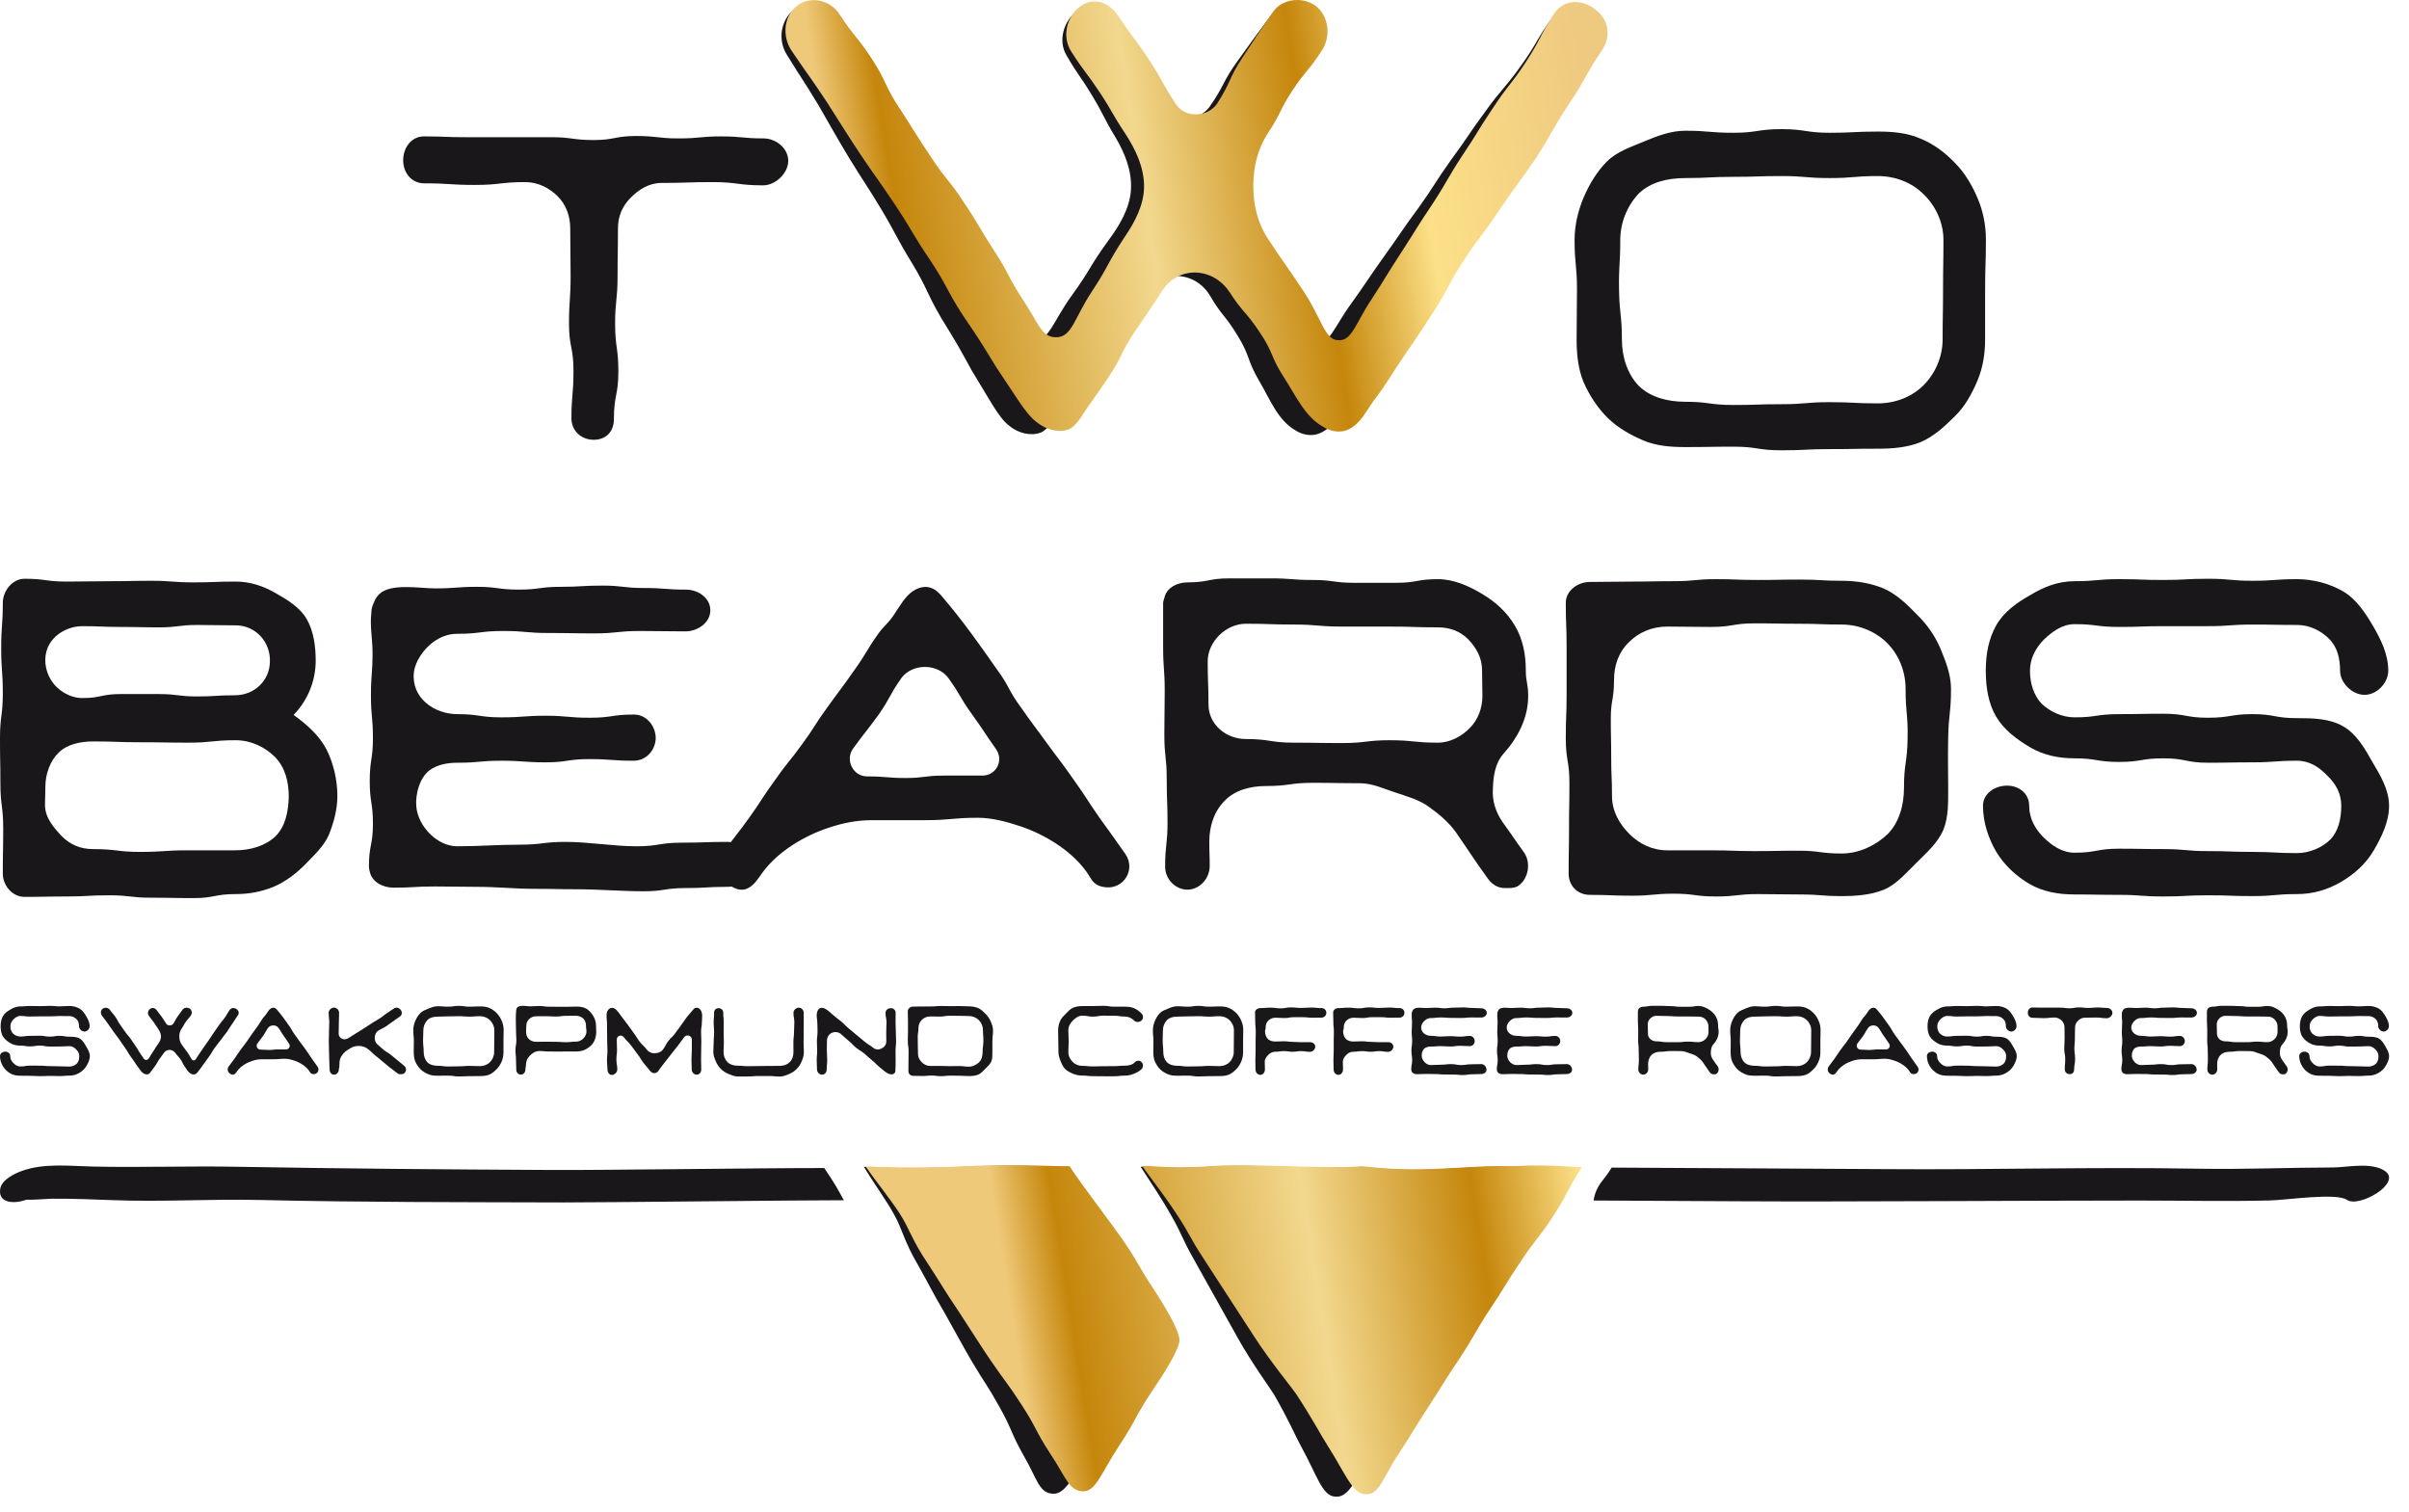 <?xml version="1.0" encoding="UTF-8" standalone="no"?><!DOCTYPE svg PUBLIC "-//W3C//DTD SVG 1.1//EN" "http://www.w3.org/Graphics/SVG/1.1/DTD/svg11.dtd"><svg width="100%" height="100%" viewBox="0 0 102 64" version="1.1" xmlns="http://www.w3.org/2000/svg" xmlns:xlink="http://www.w3.org/1999/xlink" xml:space="preserve" xmlns:serif="http://www.serif.com/" style="fill-rule:evenodd;clip-rule:evenodd;stroke-linejoin:round;stroke-miterlimit:2;"><g><path d="M33.375,6.837c-0.018,0.514 -0.549,1.01 -1.062,1.01c-1.079,0 -1.079,-0.137 -2.141,-0.137c-1.078,0 -1.078,0.035 -2.158,0.035c-0.53,-0 -0.959,0.274 -1.301,0.617c-0.36,0.359 -0.548,0.787 -0.548,1.317c0,1.011 -0.017,1.011 -0.017,2.022c-0,1.01 -0.103,1.01 -0.103,2.003c-0,1.011 0.137,1.011 0.137,2.021c-0,1.011 -0.189,1.011 -0.189,2.022c0,0.53 -0.342,0.89 -0.89,0.872c-0.514,-0.017 -0.908,-0.393 -0.908,-0.908c0,-0.992 0.087,-0.992 0.087,-2.002c-0,-1.011 -0.19,-1.011 -0.19,-2.005c-0,-1.01 0.068,-1.01 0.068,-2.02c0,-0.994 -0.016,-0.994 -0.016,-2.005c0,-0.53 -0.171,-1.009 -0.532,-1.369c-0.342,-0.343 -0.821,-0.6 -1.369,-0.6c-1.062,0 -1.062,0.12 -2.141,0.12c-1.061,0 -1.061,-0.068 -2.141,-0.068c-0.513,0 -0.873,-0.411 -0.89,-0.941c-0.017,-0.532 0.325,-1.046 0.873,-1.046c0.891,-0 0.891,0.034 1.798,0.034l3.597,0c0.89,0 0.89,0.12 1.798,0.12c0.89,0 0.89,-0.171 1.798,-0.171c0.908,0 0.908,0.102 1.799,0.102c0.907,0 0.907,-0.085 1.798,-0.085c0.907,-0 0.907,0.085 1.798,0.085c0.531,0 1.062,0.429 1.045,0.977" style="fill:#1a171b;fill-rule:nonzero;"/><path d="M82.288,10.159c-0,-0.753 -0.342,-1.456 -0.84,-1.934c-0.496,-0.498 -1.199,-0.771 -1.934,-0.771c-1.028,-0 -1.028,0.085 -2.038,0.085c-1.028,-0 -1.028,-0.085 -2.039,-0.085c-1.027,-0 -1.027,0.033 -2.037,0.033c-1.029,0 -1.029,0.052 -2.039,0.052c-0.753,-0 -1.473,0.171 -1.969,0.651c-0.479,0.497 -0.788,1.216 -0.788,1.969c0,1.045 -0.068,1.062 -0.052,2.107c0.018,1.062 0.121,1.062 0.121,2.106c-0,0.754 0.24,1.473 0.719,1.969c0.496,0.48 1.216,0.669 1.969,0.669c1.01,-0 1.01,0.136 2.039,0.136c1.01,0 1.01,-0.033 2.037,-0.033c1.011,-0 1.011,-0.086 2.039,-0.086c1.01,-0 1.01,0.051 2.038,0.051c0.735,0 1.438,-0.273 1.934,-0.77c0.48,-0.48 0.805,-1.182 0.805,-1.936c-0,-1.044 0.018,-1.044 0.018,-2.106c-0,-1.062 0.017,-1.062 0.017,-2.107m1.798,-0c-0,1.045 -0.034,1.045 -0.034,2.107l-0,2.106c-0,0.634 -0.103,1.217 -0.326,1.747c-0.24,0.566 -0.531,1.096 -0.959,1.507c-0.428,0.428 -0.89,0.857 -1.455,1.096c-0.548,0.223 -1.183,0.275 -1.798,0.275c-1.028,0 -1.028,0.017 -2.038,0.017c-1.028,-0 -1.028,0.051 -2.039,0.051c-1.027,0 -1.027,-0.154 -2.037,-0.154c-1.029,-0 -1.029,0.017 -2.039,0.017c-0.633,-0 -1.232,-0.051 -1.764,-0.274c-0.564,-0.239 -1.113,-0.548 -1.542,-0.977c-0.428,-0.427 -0.769,-0.958 -1.009,-1.507c-0.223,-0.547 -0.291,-1.164 -0.291,-1.798c-0,-1.044 0.016,-1.044 0.016,-2.106c0,-1.062 -0.102,-1.062 -0.102,-2.107c-0,-0.633 0.154,-1.25 0.377,-1.781c0.24,-0.565 0.565,-1.113 0.993,-1.541c0.429,-0.428 1.027,-0.617 1.593,-0.857c0.547,-0.222 1.096,-0.445 1.729,-0.445c1.01,0 1.01,0.086 2.039,0.086c1.01,0 1.01,-0.154 2.037,-0.154c1.011,0 1.011,0.154 2.039,0.154c1.01,0 1.01,-0.051 2.038,-0.051c0.615,0 1.232,0.051 1.781,0.29c0.565,0.224 1.061,0.6 1.472,1.029c0.428,0.427 0.736,0.958 0.976,1.524c0.223,0.53 0.343,1.113 0.343,1.746" style="fill:#1a171b;fill-rule:nonzero;"/><path d="M2.16,28.79c0.272,0.442 0.799,0.764 1.326,0.764c0.8,0 0.8,-0.169 1.616,-0.169l1.615,-0c0.817,-0 0.817,0.101 1.616,0.101c0.817,0 0.817,-0.05 1.615,-0.05c0.817,0 1.463,-0.612 1.48,-1.412c0.034,-0.85 -0.612,-1.548 -1.446,-1.548c-0.816,0 -0.816,-0.016 -1.631,-0.016c-0.8,-0 -0.8,0.101 -1.617,0.101c-0.816,0 -0.816,-0.017 -1.632,-0.017c-0.799,-0 -0.799,-0.033 -1.616,-0.033c-0.595,-0 -1.224,0.34 -1.463,0.901c-0.186,0.442 -0.118,0.969 0.137,1.378m9.489,3.265c-0.425,-0.426 -1.02,-0.715 -1.667,-0.715c-1.003,-0 -1.003,0.103 -2.006,0.103c-1.02,-0 -1.02,-0.017 -2.024,-0.017c-1.004,-0 -1.004,-0.035 -2.006,-0.035c-0.544,0 -1.106,0.119 -1.463,0.476c-0.357,0.341 -0.562,0.902 -0.562,1.446c0,0.392 -0.016,0.392 -0.016,0.766c0,0.544 0.374,0.968 0.714,1.326c0.357,0.357 0.783,0.544 1.327,0.544c1.002,0 1.002,0.119 1.989,0.119c1.004,-0 1.004,-0.067 2.006,-0.067l2.007,-0c0.63,-0 1.259,-0.171 1.701,-0.579c0.426,-0.408 0.561,-1.037 0.578,-1.684c0,-0.645 -0.152,-1.241 -0.578,-1.683m2.636,1.65c0,0.561 -0.153,1.122 -0.356,1.632c-0.222,0.51 -0.647,0.884 -1.021,1.275c-0.391,0.392 -0.817,0.715 -1.327,0.935c-0.51,0.204 -1.02,0.307 -1.599,0.307c-0.9,0 -0.9,0.17 -1.784,0.17c-0.902,-0 -0.902,-0.017 -1.787,-0.017c-0.901,-0 -0.901,-0.102 -1.786,-0.102c-0.901,-0 -0.901,0.05 -1.803,0.05c-0.883,0 -0.883,0.017 -1.785,0.017c-0.51,0 -0.918,-0.475 -0.918,-0.986c-0,-0.952 0.017,-0.952 0.017,-1.904c-0,-0.969 -0.119,-0.969 -0.119,-1.922c0,-0.952 -0.017,-0.952 -0.017,-1.905c0,-0.952 0.119,-0.952 0.119,-1.904c-0,-0.953 -0.068,-0.953 -0.068,-1.905c-0,-0.97 0.068,-0.97 0.068,-1.921c-0,-0.511 0.408,-1.021 0.918,-1.021c0.902,-0 0.902,0.119 1.785,0.119c0.902,-0 0.902,-0.016 1.803,-0.016c0.885,-0 0.885,-0.018 1.786,-0.018c0.885,-0 0.885,0.068 1.787,0.068c0.884,-0 0.884,-0.034 1.784,-0.034c0.613,-0 1.157,0.187 1.667,0.476c0.51,0.289 1.054,0.612 1.344,1.123c0.289,0.509 0.374,1.139 0.374,1.752c0,0.883 -0.358,1.7 -0.935,2.295c0.543,0.391 1.088,0.867 1.394,1.463c0.289,0.577 0.459,1.275 0.459,1.973" style="fill:#1a171b;fill-rule:nonzero;"/><path d="M17.525,28.466c-0.119,1.088 0.868,1.769 1.837,1.769c0.935,0 0.935,0.136 1.87,0.136c0.936,-0 0.936,-0.068 1.871,-0.068c0.935,0 0.935,0.085 1.871,0.085c0.935,0 0.935,-0.136 1.871,-0.136c0.527,-0 0.936,0.493 0.918,1.037c-0.034,0.511 -0.425,0.919 -0.936,0.919c-0.935,-0 -0.935,-0.069 -1.87,-0.069c-0.936,0 -0.936,0.137 -1.854,0.137c-0.935,-0 -0.935,-0.068 -1.871,-0.068c-0.935,-0 -0.935,0.085 -1.87,0.085c-0.392,-0 -0.816,0.068 -1.157,0.305c-0.424,0.307 -0.629,1.004 -0.577,1.566c0.084,0.833 0.884,1.666 1.734,1.666c0.97,-0 1.678,-0.068 2.647,-0.068c0.969,0 0.969,-0.118 1.939,-0.118c0.968,-0 2.032,0.186 3.001,0.186c0.954,-0 0.954,-0.153 1.922,-0.153c0.97,0 0.97,-0.033 1.94,-0.033c0.526,-0 1.002,0.543 0.985,1.088c-0.017,0.509 -0.493,0.815 -1.003,0.815c-0.884,0 -0.884,0.052 -1.768,0.052c-0.885,-0 -0.885,0.136 -1.77,0.136c-0.884,0 -1.946,-0.085 -2.83,-0.085c-0.885,0 -0.885,-0.018 -1.77,-0.018c-0.884,0 -1.593,-0.085 -2.477,-0.085c-0.884,0 -0.884,-0.016 -1.769,-0.016c-0.867,0 -0.867,0.051 -1.751,0.051c-0.459,0 -0.919,-0.255 -1.003,-0.68c-0.017,-0.069 -0.035,-0.154 -0.035,-0.205c0,-0.918 0.17,-0.918 0.17,-1.819c0,-0.901 -0.135,-0.901 -0.135,-1.803c-0,-0.919 0.135,-0.919 0.135,-1.82c0,-0.901 -0.084,-0.901 -0.084,-1.802c-0,-0.918 0.068,-0.918 0.068,-1.82c-0,-0.561 -0.119,-1.14 -0.051,-1.684c-0,-0.152 0.033,-0.289 0.102,-0.425c0.051,-0.136 0.118,-0.255 0.221,-0.357c0.476,-0.492 1.735,-0.255 2.38,-0.255c0.885,0 0.885,-0.067 1.77,-0.067c0.884,-0 0.884,0.118 1.768,0.118c0.884,-0 0.884,-0.118 1.768,-0.118c0.884,-0 0.884,-0.052 1.769,-0.052c0.884,-0 0.884,0.102 1.768,0.102c0.885,0 0.885,0.068 1.77,0.068c0.527,-0 1.053,0.358 1.037,0.901c-0.017,0.51 -0.545,0.867 -1.054,0.867c-0.97,0 -0.97,-0.016 -1.939,-0.016c-0.953,-0 -0.953,0.102 -1.922,0.102c-0.969,-0 -0.969,-0.017 -1.938,-0.017c-0.953,-0 -0.953,-0.085 -1.922,-0.085c-0.969,-0 -0.969,0.119 -1.939,0.119c-0.646,-0 -1.207,0.39 -1.565,0.935c-0.136,0.205 -0.238,0.442 -0.272,0.697" style="fill:#1a171b;fill-rule:nonzero;"/><path d="M42.171,31.714c-0.527,-0.747 -0.493,-0.747 -1.02,-1.479c-0.528,-0.731 -0.459,-0.782 -0.986,-1.514c-0.46,-0.646 -1.548,-0.646 -2.008,0c-0.526,0.749 -0.442,0.8 -0.952,1.531c-0.528,0.731 -0.561,0.715 -1.088,1.446c-0.34,0.476 -0,1.173 0.595,1.173c0.816,0 0.816,0.068 1.633,0.068c0.799,0 0.799,-0.102 1.615,-0.102l1.632,-0c0.596,-0 0.919,-0.647 0.579,-1.123m4.643,5.851c-0.205,-0.018 -0.391,-0.086 -0.527,-0.238c-0.068,-0.069 -0.103,-0.153 -0.154,-0.222c-0.611,-1.003 -1.853,-1.768 -2.942,-2.126c-0.56,-0.186 -1.173,-0.356 -1.785,-0.356c-1.123,-0 -1.123,0.102 -2.262,0.102l-2.245,-0c-0.612,-0 -1.207,0.119 -1.769,0.306c-1.054,0.34 -2.176,1.003 -2.84,1.904c-0.186,0.255 -0.374,0.579 -0.68,0.697c-0.272,0.103 -0.527,-0.017 -0.766,-0.186c-0.424,-0.29 -0.543,-0.902 -0.237,-1.327c0.543,-0.765 0.578,-0.748 1.139,-1.53c0.544,-0.765 0.511,-0.799 1.072,-1.565c0.544,-0.782 0.595,-0.749 1.156,-1.531c0.56,-0.765 0.51,-0.798 1.071,-1.564c0.562,-0.783 0.579,-0.766 1.123,-1.548c0.561,-0.782 0.493,-0.816 1.054,-1.599c0.135,-0.186 0.324,-0.356 0.476,-0.544c0.256,-0.323 0.442,-0.713 0.732,-1.02c0.255,-0.272 0.646,-0.459 1.003,-0.323c0.204,0.068 0.375,0.256 0.51,0.426c0.816,0.952 1.548,1.988 2.261,3.009c0.562,0.766 0.46,0.851 1.021,1.616c0.545,0.782 0.562,0.765 1.123,1.547c0.561,0.766 0.578,0.749 1.122,1.531c0.561,0.782 0.527,0.8 1.072,1.581c0.561,0.766 0.561,0.783 1.105,1.548c0.459,0.663 -0.068,1.497 -0.833,1.412" style="fill:#1a171b;fill-rule:nonzero;"/><path d="M62.767,29.47c-0,-0.562 -0.016,-0.562 -0.016,-1.106c-0,-0.51 -0.239,-0.935 -0.58,-1.292c-0.339,-0.341 -0.764,-0.511 -1.291,-0.511c-1.021,0 -1.021,-0.033 -2.041,-0.033l-2.024,-0c-1.021,-0 -1.021,-0.086 -2.025,-0.086c-1.019,0 -1.019,-0.034 -2.039,-0.034c-0.834,0 -1.616,0.749 -1.616,1.599c-0,0.901 0.034,0.901 0.034,1.82c0,0.85 0.748,1.462 1.582,1.462c1.02,0 1.02,0.154 2.039,0.154c1.004,-0 1.004,0.017 2.025,0.017c1.021,-0 1.021,-0.12 2.024,-0.12c1.02,-0 1.02,0.103 2.041,0.103c0.527,-0 1.02,-0.273 1.361,-0.63c0.339,-0.34 0.526,-0.833 0.526,-1.343m1.769,6.632c0.289,0.426 0.187,1.088 -0.238,1.395c-0.17,0.118 -0.392,0.102 -0.578,0.102c-0.289,-0 -0.527,-0.136 -0.715,-0.391c-0.697,-0.97 -0.68,-0.987 -1.361,-1.973c-0.305,-0.426 -0.731,-0.783 -1.138,-1.071c-0.409,-0.306 -0.935,-0.443 -1.429,-0.613c-0.476,-0.153 -0.969,-0.391 -1.496,-0.391c-0.987,-0 -0.987,-0.017 -1.99,-0.017c-0.987,0 -0.987,0.136 -1.99,0.136c-0.646,-0 -1.31,0.17 -1.734,0.612c-0.443,0.425 -0.664,1.071 -0.664,1.735c-0,0.527 0.017,0.527 0.017,1.037c-0,0.511 -0.391,0.969 -0.902,1.004c-0.543,0.017 -0.985,-0.443 -0.985,-0.97c-0,-0.935 0.101,-0.935 0.101,-1.87c-0,-0.918 -0.034,-0.918 -0.034,-1.854c0,-0.935 -0.101,-0.935 -0.101,-1.871c-0,-0.918 0.016,-0.918 0.016,-1.854c0,-0.934 -0.067,-0.934 -0.067,-1.853l-0,-1.871c-0,-0.051 0.033,-0.136 0.051,-0.203c0.084,-0.426 0.527,-0.664 0.986,-0.664c0.884,-0 0.884,-0.17 1.768,-0.17l1.752,0c0.884,0 0.884,0.068 1.768,0.068c0.886,0 0.886,0.12 1.769,0.12l1.769,-0c0.884,-0 0.884,-0.154 1.769,-0.154c0.68,-0 1.309,0.289 1.853,0.612c0.579,0.34 1.072,0.782 1.411,1.36c0.324,0.544 0.46,1.191 0.46,1.871c-0,0.544 0.101,0.544 0.101,1.106c0,0.952 -0.457,1.785 -1.053,2.449c-0.358,0.408 -0.425,0.969 -0.442,1.479c-0.035,0.511 0.119,0.987 0.425,1.429c0.459,0.628 0.442,0.646 0.901,1.275" style="fill:#1a171b;fill-rule:nonzero;"/><path d="M80.685,29.163c-0,-0.747 -0.289,-1.445 -0.781,-1.939c-0.477,-0.476 -1.174,-0.782 -1.923,-0.782c-0.918,0 -0.918,-0.034 -1.836,-0.034c-0.936,0 -0.936,-0.017 -1.854,-0.017c-0.918,0 -0.918,0.153 -1.854,0.153c-0.918,0 -0.918,-0.016 -1.837,-0.016c-0.646,-0 -1.207,0.237 -1.631,0.663c-0.426,0.408 -0.63,0.969 -0.63,1.615c0,0.817 -0.136,0.817 -0.136,1.633c-0,0.816 0.017,0.816 0.017,1.633c-0,0.816 0.034,0.816 0.034,1.633c0,0.646 0.323,1.19 0.73,1.598c0.426,0.425 0.97,0.698 1.616,0.698l1.837,-0c0.936,-0 0.936,0.033 1.854,0.033c0.918,-0 0.918,-0.017 1.854,-0.017c0.918,-0 0.918,0.119 1.836,0.119c0.749,0 1.463,-0.357 1.956,-0.833c0.477,-0.494 0.68,-1.208 0.68,-1.956c0,-1.038 0.137,-1.038 0.153,-2.092c0.018,-1.037 -0.085,-1.054 -0.085,-2.092m1.803,4.184c-0,0.63 0.017,1.242 -0.204,1.785c-0.239,0.562 -0.714,0.97 -1.139,1.396c-0.426,0.407 -0.816,0.9 -1.378,1.139c-0.544,0.22 -1.156,0.272 -1.786,0.272c-0.884,0 -0.884,-0.069 -1.769,-0.069c-0.901,0 -0.901,-0.016 -1.785,-0.016c-0.885,0 -0.885,0.101 -1.768,0.101c-0.902,0 -0.902,-0.118 -1.786,-0.118c-0.885,0 -0.885,0.085 -1.769,0.085c-0.901,-0 -0.901,-0.035 -1.786,-0.035c-0.526,0 -0.901,-0.39 -0.901,-0.901c0,-0.952 0.017,-0.952 0.017,-1.904c-0,-0.969 0.017,-0.969 0.017,-1.922c0,-0.952 -0.154,-0.952 -0.154,-1.905c0,-0.952 0.035,-0.952 0.035,-1.904l-0,-1.905c-0,-0.97 -0.035,-0.97 -0.035,-1.922c0,-0.51 0.495,-0.885 1.021,-0.885c0.885,0 0.885,-0.016 1.786,-0.016c0.884,-0 0.884,-0.017 1.769,-0.017c0.884,0 0.884,-0.085 1.786,-0.085c0.883,-0 0.883,0.034 1.768,0.034c0.884,0 0.884,-0.017 1.785,-0.017c0.885,0 0.885,0.051 1.769,0.051c0.63,-0 1.225,0.101 1.769,0.323c0.544,0.239 0.986,0.663 1.395,1.088c0.425,0.408 0.765,0.885 1.003,1.429c0.221,0.545 0.46,1.106 0.46,1.734c-0,1.038 -0.103,1.038 -0.12,2.092c-0.018,1.054 -0,1.054 -0,2.092" style="fill:#1a171b;fill-rule:nonzero;"/><path d="M101.156,34.113c-0,0.696 -0.323,1.326 -0.646,1.888c-0.341,0.577 -0.817,1.003 -1.395,1.343c-0.561,0.323 -1.173,0.51 -1.854,0.51c-0.952,0 -0.952,0.085 -1.888,0.085c-0.952,-0 -0.952,-0.034 -1.887,-0.034c-0.935,-0 -0.935,0.05 -1.888,0.05c-0.935,0 -0.935,-0.068 -1.871,-0.068c-0.952,0 -0.952,-0.017 -1.887,-0.017c-0.697,0 -1.343,-0.119 -1.905,-0.442c-0.578,-0.339 -1.089,-0.815 -1.429,-1.394c-0.322,-0.561 -0.544,-1.225 -0.544,-1.921c-0,-0.511 0.494,-0.851 1.021,-0.851c0.51,0 0.935,0.34 0.935,0.851c0,0.543 0.256,0.986 0.595,1.326c0.357,0.357 0.799,0.663 1.327,0.663c0.935,0 0.935,-0.17 1.887,-0.17c0.936,0 0.936,0.017 1.871,0.017c0.953,0 0.953,0.085 1.888,0.085c0.953,-0 0.953,0.034 1.887,0.034c0.936,-0 0.936,0.051 1.888,0.051c0.527,0 1.072,-0.237 1.411,-0.578c0.341,-0.357 0.46,-0.885 0.46,-1.428c-0,-0.528 -0.238,-0.936 -0.595,-1.277c-0.34,-0.356 -0.749,-0.628 -1.276,-0.628c-0.952,-0 -0.952,0.068 -1.888,0.068c-0.952,-0 -0.952,0.017 -1.887,0.017c-0.935,-0 -0.935,-0.187 -1.888,-0.187c-0.935,-0 -0.935,0.153 -1.871,0.153c-0.952,-0 -0.952,-0.153 -1.887,-0.153c-0.697,-0 -1.309,-0.137 -1.871,-0.459c-0.578,-0.341 -1.123,-0.749 -1.463,-1.326c-0.322,-0.562 -0.425,-1.242 -0.425,-1.923c0,-0.697 0.12,-1.361 0.442,-1.922c0.323,-0.578 0.885,-0.969 1.462,-1.292c0.562,-0.339 1.158,-0.577 1.855,-0.577c0.935,-0 0.935,-0.086 1.887,-0.086c0.936,-0 0.936,0.034 1.871,0.034c0.953,0 0.953,-0.051 1.888,-0.051c0.953,-0 0.953,0.085 1.887,0.085c0.936,-0 0.936,-0.068 1.888,-0.068c0.681,-0 1.378,0.187 1.939,0.51c0.578,0.34 0.952,0.918 1.292,1.497c0.323,0.561 0.63,1.173 0.63,1.87c0,0.51 -0.476,1.021 -1.004,1.021c-0.526,0 -1.036,-0.511 -1.036,-1.021c-0,-0.527 -0.12,-1.02 -0.477,-1.361c-0.34,-0.339 -0.817,-0.577 -1.344,-0.577c-0.952,-0 -0.952,-0.017 -1.888,-0.017c-0.952,-0 -0.952,0.068 -1.887,0.068l-1.888,-0c-0.935,-0 -0.935,0.033 -1.871,0.033c-0.952,0 -0.952,-0.118 -1.887,-0.118c-0.528,-0 -0.952,0.322 -1.309,0.663c-0.34,0.357 -0.579,0.782 -0.579,1.309c0,0.527 0.153,1.038 0.493,1.395c0.358,0.34 0.867,0.578 1.395,0.578c0.935,-0 0.935,-0.136 1.887,-0.136c0.936,0 0.936,-0.017 1.871,-0.017c0.953,0 0.953,0.17 1.888,0.17c0.953,0 0.953,-0.153 1.887,-0.153c0.936,0 0.936,0.17 1.888,0.17c0.681,0 1.378,0.016 1.939,0.34c0.578,0.323 0.935,0.953 1.259,1.531c0.323,0.544 0.697,1.156 0.697,1.837" style="fill:#1a171b;fill-rule:nonzero;"/><path d="M3.804,44.713c0,0.155 -0.071,0.293 -0.143,0.417c-0.075,0.128 -0.18,0.223 -0.308,0.298c-0.125,0.071 -0.26,0.112 -0.411,0.112c-0.21,0 -0.21,0.019 -0.417,0.019c-0.211,0 -0.211,-0.007 -0.418,-0.007c-0.207,-0 -0.207,0.011 -0.418,0.011c-0.206,0 -0.206,-0.015 -0.413,-0.015c-0.211,-0 -0.211,-0.004 -0.418,-0.004c-0.154,0 -0.297,-0.026 -0.421,-0.097c-0.128,-0.076 -0.241,-0.181 -0.316,-0.31c-0.072,-0.123 -0.121,-0.269 -0.121,-0.424c0,-0.113 0.109,-0.188 0.226,-0.188c0.113,-0 0.207,0.075 0.207,0.188c-0,0.12 0.056,0.219 0.132,0.293c0.078,0.08 0.176,0.147 0.293,0.147c0.207,-0 0.207,-0.037 0.418,-0.037c0.207,0 0.207,0.003 0.413,0.003c0.211,0 0.211,0.018 0.418,0.018c0.211,0 0.211,0.009 0.418,0.009c0.207,-0 0.207,0.011 0.417,0.011c0.117,-0 0.238,-0.052 0.313,-0.128c0.075,-0.079 0.101,-0.196 0.101,-0.316c-0,-0.117 -0.052,-0.207 -0.131,-0.282c-0.076,-0.079 -0.166,-0.139 -0.283,-0.139c-0.21,-0 -0.21,0.015 -0.417,0.015c-0.211,-0 -0.211,0.003 -0.418,0.003c-0.207,0 -0.207,-0.041 -0.418,-0.041c-0.206,-0 -0.206,0.034 -0.413,0.034c-0.211,-0 -0.211,-0.034 -0.418,-0.034c-0.154,-0 -0.29,-0.03 -0.414,-0.102c-0.128,-0.075 -0.248,-0.165 -0.323,-0.293c-0.072,-0.124 -0.094,-0.274 -0.094,-0.425c-0,-0.155 0.026,-0.301 0.097,-0.425c0.072,-0.128 0.196,-0.215 0.324,-0.286c0.124,-0.075 0.256,-0.128 0.41,-0.128c0.207,-0 0.207,-0.019 0.418,-0.019c0.207,-0 0.207,0.007 0.413,0.007c0.211,0 0.211,-0.011 0.418,-0.011c0.211,0 0.211,0.02 0.418,0.02c0.207,-0 0.207,-0.016 0.417,-0.016c0.151,-0 0.305,0.042 0.429,0.112c0.128,0.077 0.211,0.204 0.286,0.332c0.071,0.124 0.14,0.259 0.14,0.414c-0,0.112 -0.106,0.225 -0.223,0.225c-0.116,-0 -0.229,-0.113 -0.229,-0.225c-0,-0.117 -0.027,-0.227 -0.106,-0.301c-0.075,-0.075 -0.18,-0.128 -0.297,-0.128c-0.21,-0 -0.21,-0.003 -0.417,-0.003c-0.211,-0 -0.211,0.014 -0.418,0.014l-0.418,-0c-0.206,-0 -0.206,0.007 -0.413,0.007c-0.211,0 -0.211,-0.025 -0.418,-0.025c-0.117,-0 -0.211,0.071 -0.29,0.146c-0.075,0.08 -0.128,0.173 -0.128,0.29c0,0.116 0.034,0.229 0.11,0.309c0.079,0.075 0.191,0.127 0.308,0.127c0.207,0 0.207,-0.03 0.418,-0.03c0.207,0 0.207,-0.004 0.413,-0.004c0.211,-0 0.211,0.038 0.418,0.038c0.211,-0 0.211,-0.034 0.418,-0.034c0.207,0 0.207,0.038 0.417,0.038c0.151,-0 0.305,0.004 0.429,0.075c0.128,0.072 0.207,0.211 0.279,0.339c0.071,0.12 0.154,0.255 0.154,0.406" style="fill:#1a171b;fill-rule:nonzero;"/><path d="M10.067,42.994c-0.124,0.169 -0.109,0.181 -0.233,0.35c-0.124,0.173 -0.113,0.18 -0.233,0.353c-0.124,0.17 -0.132,0.166 -0.256,0.335c-0.124,0.173 -0.135,0.165 -0.256,0.335c-0.124,0.173 -0.105,0.184 -0.229,0.357c-0.121,0.173 -0.124,0.169 -0.249,0.342c-0.045,0.064 -0.086,0.128 -0.139,0.192c-0.072,0.08 -0.116,0.2 -0.233,0.229c-0.049,0.012 -0.105,0 -0.15,-0.025c-0.133,-0.068 -0.196,-0.207 -0.279,-0.324c-0.098,-0.139 -0.071,-0.158 -0.173,-0.297c-0.098,-0.135 -0.117,-0.124 -0.215,-0.264c-0.116,-0.161 -0.357,-0.173 -0.473,-0.011c-0.099,0.14 -0.102,0.14 -0.2,0.275c-0.101,0.139 -0.082,0.154 -0.18,0.289c-0.042,0.057 -0.083,0.113 -0.125,0.166c-0.045,0.053 -0.093,0.151 -0.158,0.18c-0.022,0.008 -0.041,0.011 -0.063,0.011c-0.08,0 -0.144,-0.033 -0.196,-0.078c-0.045,-0.042 -0.087,-0.098 -0.124,-0.151c-0.045,-0.064 -0.091,-0.124 -0.136,-0.188c-0.116,-0.177 -0.116,-0.177 -0.241,-0.346c-0.12,-0.173 -0.105,-0.184 -0.229,-0.357c-0.125,-0.17 -0.117,-0.177 -0.237,-0.346c-0.124,-0.174 -0.128,-0.17 -0.252,-0.339c-0.124,-0.173 -0.121,-0.173 -0.241,-0.346c-0.124,-0.173 -0.128,-0.169 -0.252,-0.339c-0.068,-0.093 -0.056,-0.226 0.038,-0.294c0.094,-0.066 0.233,-0.041 0.301,0.054c0.109,0.154 0.124,0.143 0.233,0.297c0.109,0.154 0.086,0.172 0.199,0.327c0.109,0.155 0.105,0.159 0.219,0.312c0.108,0.154 0.124,0.144 0.233,0.298c0.113,0.153 0.105,0.161 0.214,0.316c0.109,0.154 0.094,0.165 0.203,0.319c0.114,0.154 0.132,0.249 0.237,0.249c0.113,-0 0.128,-0.124 0.252,-0.298c0.125,-0.173 0.109,-0.184 0.234,-0.357c0.075,-0.102 0.139,-0.214 0.139,-0.335c-0,-0.123 -0.061,-0.24 -0.132,-0.342c-0.098,-0.135 -0.09,-0.144 -0.184,-0.275c-0.098,-0.135 -0.106,-0.128 -0.2,-0.263c-0.068,-0.094 -0.037,-0.225 0.057,-0.293c0.094,-0.068 0.207,-0.038 0.274,0.056c0.102,0.143 0.113,0.139 0.215,0.282c0.105,0.147 0.094,0.154 0.195,0.297c0.068,0.094 0.226,0.087 0.294,-0.003c0.101,-0.147 0.079,-0.162 0.184,-0.309c0.102,-0.143 0.102,-0.143 0.208,-0.286c0.063,-0.094 0.214,-0.109 0.308,-0.046c0.093,0.068 0.109,0.204 0.041,0.294c-0.094,0.136 -0.109,0.124 -0.207,0.26c-0.094,0.132 -0.079,0.147 -0.173,0.279c-0.075,0.105 -0.105,0.226 -0.105,0.349c-0,0.121 0.03,0.24 0.105,0.346c0.124,0.173 0.128,0.169 0.252,0.343c0.125,0.173 0.151,0.316 0.241,0.319c0.102,0.012 0.128,-0.113 0.241,-0.267c0.109,-0.154 0.105,-0.157 0.214,-0.312c0.109,-0.154 0.106,-0.158 0.219,-0.312c0.109,-0.155 0.101,-0.162 0.21,-0.316c0.113,-0.155 0.106,-0.158 0.218,-0.312c0.109,-0.155 0.125,-0.148 0.234,-0.301c0.109,-0.155 0.093,-0.166 0.203,-0.32c0.068,-0.095 0.195,-0.095 0.29,-0.026c0.093,0.064 0.116,0.173 0.048,0.267" style="fill:#1a171b;fill-rule:nonzero;"/><path d="M12.237,44.183c-0.117,-0.166 -0.108,-0.166 -0.226,-0.328c-0.116,-0.162 -0.101,-0.173 -0.218,-0.335c-0.101,-0.143 -0.342,-0.143 -0.444,0c-0.116,0.166 -0.098,0.177 -0.21,0.339c-0.117,0.162 -0.125,0.158 -0.241,0.32c-0.076,0.105 -0,0.259 0.131,0.259c0.182,0 0.182,0.015 0.362,0.015c0.176,0 0.176,-0.022 0.357,-0.022l0.361,-0c0.132,-0 0.203,-0.143 0.128,-0.248m1.027,1.293c-0.045,-0.003 -0.086,-0.018 -0.116,-0.051c-0.016,-0.016 -0.023,-0.035 -0.034,-0.05c-0.135,-0.222 -0.41,-0.391 -0.651,-0.47c-0.124,-0.042 -0.26,-0.079 -0.395,-0.079c-0.249,-0 -0.249,0.022 -0.501,0.022l-0.496,0c-0.136,0 -0.268,0.027 -0.391,0.068c-0.234,0.076 -0.482,0.222 -0.629,0.422c-0.041,0.056 -0.082,0.128 -0.15,0.154c-0.06,0.023 -0.116,-0.005 -0.17,-0.042c-0.094,-0.064 -0.12,-0.199 -0.052,-0.293c0.12,-0.169 0.128,-0.165 0.252,-0.338c0.12,-0.17 0.113,-0.177 0.237,-0.347c0.12,-0.174 0.132,-0.165 0.256,-0.338c0.124,-0.17 0.113,-0.177 0.237,-0.347c0.124,-0.173 0.128,-0.169 0.248,-0.342c0.124,-0.173 0.109,-0.181 0.233,-0.354c0.03,-0.041 0.072,-0.078 0.105,-0.12c0.057,-0.071 0.098,-0.158 0.162,-0.226c0.057,-0.06 0.143,-0.101 0.222,-0.071c0.046,0.015 0.083,0.056 0.113,0.094c0.181,0.21 0.343,0.44 0.501,0.666c0.124,0.169 0.101,0.188 0.226,0.357c0.12,0.173 0.124,0.169 0.247,0.343c0.125,0.169 0.129,0.164 0.249,0.338c0.125,0.174 0.117,0.177 0.237,0.35c0.124,0.17 0.124,0.173 0.245,0.343c0.101,0.146 -0.016,0.33 -0.185,0.311" style="fill:#1a171b;fill-rule:nonzero;"/><path d="M17.143,45.413c-0.042,0.053 -0.098,0.067 -0.162,0.067c-0.046,0 -0.095,0.004 -0.135,-0.026c-0.159,-0.131 -0.166,-0.12 -0.328,-0.248c-0.158,-0.128 -0.158,-0.132 -0.316,-0.26c-0.158,-0.131 -0.154,-0.135 -0.316,-0.263c-0.158,-0.128 -0.146,-0.143 -0.309,-0.271c-0.101,-0.083 -0.226,-0.12 -0.349,-0.128c-0.124,-0.007 -0.26,0.015 -0.369,0.083c-0.072,0.049 -0.075,0.041 -0.147,0.09c-0.113,0.072 -0.214,0.181 -0.278,0.298c-0.064,0.113 -0.064,0.255 -0.064,0.391c-0,0.067 -0.023,0.067 -0.023,0.131c0,0.113 -0.083,0.218 -0.195,0.222c-0.117,0.004 -0.196,-0.097 -0.196,-0.214c-0,-0.203 -0.015,-0.203 -0.015,-0.403c0,-0.199 -0.011,-0.199 -0.011,-0.399c-0,-0.202 -0.008,-0.202 -0.008,-0.402c0,-0.2 0.008,-0.2 0.008,-0.399c-0,-0.203 0.011,-0.203 0.011,-0.402c0,-0.2 -0.026,-0.2 -0.026,-0.399c-0,-0.12 0.12,-0.226 0.237,-0.222c0.112,0.008 0.206,0.112 0.206,0.225c0,0.218 -0.011,0.218 -0.011,0.44c0,0.219 -0.007,0.219 -0.007,0.441c-0,0.116 0.086,0.211 0.199,0.233c0.139,0.026 0.256,-0.075 0.365,-0.143c0.29,-0.173 0.572,-0.361 0.858,-0.546c0.154,-0.101 0.161,-0.09 0.316,-0.191c0.158,-0.101 0.147,-0.121 0.305,-0.222c0.154,-0.098 0.15,-0.105 0.308,-0.207c0.098,-0.064 0.226,-0.011 0.286,0.082c0.064,0.098 0.041,0.215 -0.057,0.275c-0.15,0.098 -0.143,0.109 -0.293,0.207c-0.151,0.098 -0.143,0.109 -0.293,0.207c-0.151,0.098 -0.166,0.079 -0.317,0.177c-0.101,0.064 -0.143,0.173 -0.149,0.282c-0.005,0.109 0.022,0.226 0.116,0.301c0.139,0.113 0.131,0.125 0.27,0.237c0.144,0.113 0.158,0.094 0.301,0.207c0.14,0.113 0.136,0.116 0.279,0.229c0.14,0.113 0.135,0.117 0.278,0.23c0.091,0.071 0.106,0.2 0.031,0.29" style="fill:#1a171b;fill-rule:nonzero;"/><path d="M20.931,43.618c-0,-0.165 -0.076,-0.319 -0.185,-0.425c-0.108,-0.109 -0.263,-0.169 -0.425,-0.169c-0.225,-0 -0.225,0.018 -0.447,0.018c-0.226,0 -0.226,-0.018 -0.448,-0.018c-0.226,-0 -0.226,0.007 -0.448,0.007c-0.225,0 -0.225,0.011 -0.448,0.011c-0.165,0 -0.323,0.038 -0.432,0.144c-0.105,0.108 -0.173,0.267 -0.173,0.432c-0,0.229 -0.015,0.233 -0.012,0.463c0.004,0.233 0.027,0.233 0.027,0.462c-0,0.166 0.053,0.325 0.158,0.433c0.109,0.106 0.267,0.147 0.432,0.147c0.223,-0 0.223,0.03 0.448,0.03c0.222,-0 0.222,-0.007 0.448,-0.007c0.222,-0 0.222,-0.019 0.448,-0.019c0.222,-0 0.222,0.011 0.447,0.011c0.162,-0 0.317,-0.06 0.425,-0.169c0.106,-0.106 0.177,-0.26 0.177,-0.426c0,-0.229 0.004,-0.229 0.004,-0.462c0,-0.234 0.004,-0.234 0.004,-0.463m0.394,0c0,0.229 -0.007,0.229 -0.007,0.463l0,0.462c0,0.14 -0.022,0.268 -0.071,0.384c-0.053,0.125 -0.117,0.242 -0.211,0.331c-0.094,0.095 -0.195,0.189 -0.32,0.241c-0.12,0.049 -0.259,0.06 -0.395,0.06c-0.225,0 -0.225,0.004 -0.447,0.004c-0.226,0 -0.226,0.012 -0.448,0.012c-0.226,-0 -0.226,-0.035 -0.448,-0.035c-0.225,0 -0.225,0.004 -0.448,0.004c-0.139,0 -0.271,-0.011 -0.387,-0.06c-0.124,-0.053 -0.245,-0.12 -0.338,-0.214c-0.095,-0.094 -0.17,-0.211 -0.223,-0.331c-0.049,-0.12 -0.064,-0.256 -0.064,-0.396c0,-0.229 0.005,-0.229 0.005,-0.462c-0,-0.234 -0.023,-0.234 -0.023,-0.463c-0,-0.139 0.033,-0.274 0.082,-0.392c0.053,-0.124 0.124,-0.244 0.219,-0.338c0.094,-0.094 0.225,-0.135 0.349,-0.189c0.121,-0.048 0.241,-0.096 0.38,-0.096c0.223,-0 0.223,0.018 0.448,0.018c0.222,-0 0.222,-0.034 0.448,-0.034c0.222,0 0.222,0.034 0.448,0.034c0.222,-0 0.222,-0.011 0.447,-0.011c0.136,-0 0.271,0.011 0.392,0.064c0.124,0.049 0.232,0.131 0.323,0.226c0.094,0.094 0.162,0.21 0.215,0.335c0.048,0.116 0.074,0.244 0.074,0.383" style="fill:#1a171b;fill-rule:nonzero;"/><path d="M24.831,43.686c0,-0.125 -0.018,-0.125 -0.018,-0.245c-0,-0.113 -0.03,-0.233 -0.106,-0.308c-0.078,-0.075 -0.195,-0.128 -0.308,-0.128c-0.214,-0 -0.214,0.003 -0.429,0.003c-0.214,0 -0.214,0.03 -0.429,0.03c-0.214,0 -0.214,-0.014 -0.425,-0.014c-0.214,-0 -0.214,0.003 -0.429,0.003c-0.116,-0 -0.214,0.053 -0.293,0.128c-0.076,0.08 -0.109,0.177 -0.109,0.294c-0,0.112 -0.011,0.112 -0.011,0.229c-0,0.117 0.034,0.226 0.108,0.305c0.079,0.076 0.189,0.125 0.305,0.125c0.215,-0 0.215,-0.004 0.429,-0.004c0.211,-0 0.211,0.004 0.425,0.004c0.215,-0 0.215,0.017 0.429,0.017c0.215,0 0.215,-0.025 0.429,-0.025c0.113,-0 0.215,-0.049 0.29,-0.124c0.075,-0.076 0.142,-0.177 0.142,-0.29m0.414,-0c-0,0.151 -0.033,0.305 -0.105,0.429c-0.071,0.128 -0.192,0.23 -0.32,0.301c-0.124,0.071 -0.27,0.102 -0.421,0.102l-0.391,-0c-0.196,-0 -0.196,0.003 -0.392,0.003c-0.195,0 -0.195,-0.003 -0.391,-0.003c-0.195,-0 -0.195,-0.02 -0.391,-0.02c-0.158,0 -0.298,0.091 -0.399,0.196c-0.105,0.102 -0.166,0.24 -0.166,0.399c0,0.09 -0.022,0.09 -0.022,0.184c-0,0.113 -0.072,0.215 -0.184,0.218c-0.121,0.004 -0.203,-0.093 -0.203,-0.21c-0,-0.207 -0.012,-0.207 -0.012,-0.414c0,-0.203 -0.022,-0.203 -0.022,-0.41c-0,-0.207 0.038,-0.207 0.038,-0.414c-0,-0.203 -0.016,-0.203 -0.016,-0.41c0,-0.229 -0.015,-0.459 -0.004,-0.688c0.004,-0.057 0.008,-0.113 0.012,-0.167c-0,-0.021 0.004,-0.044 0.011,-0.066c0.068,-0.204 0.429,-0.109 0.576,-0.109c0.195,-0 0.195,-0.016 0.391,-0.016c0.196,-0 0.196,0.03 0.391,0.03c0.196,-0 0.196,0.004 0.391,0.004l0.392,-0c0.196,-0 0.196,-0.008 0.391,-0.008c0.151,-0 0.301,0.016 0.425,0.087c0.124,0.075 0.226,0.192 0.301,0.32c0.072,0.124 0.113,0.267 0.113,0.417c0,0.12 0.007,0.12 0.007,0.245" style="fill:#1a171b;fill-rule:nonzero;"/><path d="M29.718,43.28c0,0.199 -0.034,0.199 -0.034,0.402c0,0.199 0.011,0.199 0.011,0.399c0,0.2 -0.007,0.2 -0.007,0.402c-0,0.2 -0.004,0.2 -0.004,0.399c0,0.2 0.008,0.2 0.008,0.403c-0,0.117 -0.083,0.218 -0.203,0.214c-0.113,-0.004 -0.2,-0.109 -0.2,-0.222c0,-0.211 -0.011,-0.211 -0.011,-0.421c-0,-0.21 0.015,-0.21 0.015,-0.422l0,-0.421c0,-0.166 -0.218,-0.24 -0.32,-0.105c-0.139,0.18 -0.131,0.184 -0.271,0.365c-0.139,0.181 -0.147,0.177 -0.282,0.357c-0.139,0.181 -0.143,0.177 -0.282,0.358c-0.057,0.075 -0.113,0.15 -0.169,0.221c-0.035,0.046 -0.064,0.098 -0.102,0.144c-0.019,0.018 -0.034,0.033 -0.052,0.049c-0.024,0.014 -0.049,0.026 -0.076,0.029c-0.165,0.031 -0.244,-0.139 -0.335,-0.24c-0.052,-0.064 -0.105,-0.125 -0.158,-0.188c-0.135,-0.181 -0.116,-0.196 -0.256,-0.376c-0.139,-0.181 -0.131,-0.185 -0.271,-0.366c-0.139,-0.18 -0.165,-0.161 -0.301,-0.342c-0.101,-0.135 -0.304,-0.072 -0.304,0.094c-0,0.214 0.011,0.214 0.011,0.425c-0,0.211 -0.026,0.211 -0.026,0.422c-0,0.21 0.037,0.21 0.037,0.425c0,0.117 -0.12,0.23 -0.237,0.226c-0.113,-0.004 -0.18,-0.121 -0.18,-0.234c0,-0.199 -0.019,-0.199 -0.019,-0.398c0,-0.2 0.019,-0.2 0.019,-0.399c0,-0.199 -0.011,-0.199 -0.011,-0.403c-0,-0.199 -0.004,-0.199 -0.004,-0.399c-0,-0.131 -0.004,-0.259 -0.004,-0.391c-0.004,-0.154 -0.049,-0.332 0.015,-0.474c0.038,-0.079 0.109,-0.143 0.196,-0.143c0.064,-0.003 0.127,0.033 0.177,0.079c0.093,0.091 0.161,0.204 0.24,0.305c0.09,0.117 0.181,0.237 0.272,0.358c0.127,0.164 0.116,0.176 0.244,0.342c0.127,0.169 0.112,0.18 0.24,0.35c0.128,0.165 0.155,0.146 0.283,0.312c0.086,0.117 0.203,0.177 0.334,0.177c0.132,-0 0.279,-0.038 0.366,-0.155c0.127,-0.165 0.097,-0.192 0.225,-0.357c0.128,-0.17 0.155,-0.147 0.282,-0.316c0.128,-0.165 0.121,-0.173 0.249,-0.339c0.128,-0.169 0.116,-0.176 0.244,-0.346c0.083,-0.109 0.181,-0.207 0.267,-0.316c0.031,-0.042 0.068,-0.079 0.117,-0.094c0.09,-0.026 0.184,0.033 0.229,0.117c0.083,0.147 0.038,0.334 0.038,0.493" style="fill:#1a171b;fill-rule:nonzero;"/><path d="M34.037,44.543c-0,0.14 -0.038,0.268 -0.091,0.388c-0.049,0.121 -0.12,0.238 -0.215,0.327c-0.09,0.095 -0.202,0.166 -0.327,0.218c-0.12,0.05 -0.248,0.103 -0.387,0.103c-0.222,-0 -0.222,-0.023 -0.448,-0.023l-0.447,0c-0.222,0 -0.222,0.019 -0.449,0.019l-0.447,-0c-0.135,-0 -0.26,-0.057 -0.38,-0.106c-0.124,-0.053 -0.233,-0.12 -0.327,-0.214c-0.094,-0.094 -0.162,-0.203 -0.215,-0.328c-0.049,-0.12 -0.101,-0.244 -0.101,-0.384c-0,-0.206 0.015,-0.206 0.015,-0.413c-0,-0.211 0.018,-0.211 0.018,-0.417c0,-0.208 -0.018,-0.208 -0.018,-0.419c-0,-0.206 0.018,-0.206 0.018,-0.413c0,-0.117 0.072,-0.196 0.189,-0.196c0.116,-0 0.199,0.079 0.199,0.196c0,0.207 0.019,0.207 0.019,0.413c-0,0.211 -0.004,0.211 -0.004,0.419c-0,0.206 0.011,0.206 0.011,0.417c0,0.207 -0.014,0.207 -0.014,0.413c-0,0.166 0.059,0.317 0.168,0.426c0.11,0.105 0.26,0.15 0.422,0.15c0.226,0 0.226,0.022 0.447,0.022c0.227,0 0.227,-0.007 0.449,-0.007c0.225,-0 0.225,-0.004 0.447,-0.004c0.226,0 0.226,-0.003 0.448,-0.003c0.165,-0 0.315,-0.053 0.421,-0.162c0.109,-0.105 0.158,-0.256 0.158,-0.422c0,-0.206 -0.003,-0.206 -0.003,-0.413c-0,-0.211 0.026,-0.211 0.026,-0.417c0,-0.208 0.015,-0.208 0.015,-0.419c-0,-0.206 -0.038,-0.206 -0.038,-0.413c0,-0.117 0.109,-0.218 0.226,-0.218c0.117,-0 0.207,0.101 0.207,0.218c-0,0.207 0.003,0.207 0.003,0.413c0,0.211 -0.003,0.211 -0.003,0.419c-0,0.206 -0.004,0.206 -0.004,0.417c-0,0.207 0.012,0.207 0.012,0.413" style="fill:#1a171b;fill-rule:nonzero;"/><path d="M37.919,44.483c-0,0.279 0.011,0.565 -0.008,0.843c-0,0.027 -0,0.053 -0.015,0.079c-0.011,0.023 -0.03,0.041 -0.053,0.057c-0.064,0.037 -0.146,0.03 -0.214,-0c-0.139,-0.057 -0.267,-0.185 -0.384,-0.279c-0.165,-0.139 -0.154,-0.154 -0.32,-0.29c-0.168,-0.138 -0.161,-0.146 -0.327,-0.286c-0.166,-0.138 -0.185,-0.116 -0.354,-0.251c-0.165,-0.14 -0.15,-0.159 -0.315,-0.294c-0.17,-0.139 -0.162,-0.147 -0.328,-0.287c-0.113,-0.093 -0.275,-0.097 -0.391,-0.04c-0.113,0.052 -0.196,0.18 -0.196,0.327c0,0.203 -0.004,0.203 -0.004,0.407c0,0.202 0.015,0.202 0.015,0.406c0,0.203 -0.022,0.203 -0.022,0.41c0,0.117 -0.083,0.218 -0.204,0.214c-0.112,-0.004 -0.206,-0.109 -0.206,-0.222c-0,-0.199 -0.012,-0.199 -0.012,-0.398c0,-0.2 0.019,-0.2 0.019,-0.399c0,-0.199 -0.011,-0.199 -0.011,-0.403c0,-0.199 0.026,-0.199 0.026,-0.399c0,-0.138 -0.003,-0.278 -0.011,-0.421c-0.008,-0.124 -0.041,-0.271 -0.011,-0.391c0.007,-0.023 0.015,-0.049 0.026,-0.072c0.015,-0.03 0.034,-0.06 0.057,-0.082c0.064,-0.057 0.165,-0.049 0.244,-0.013c0.14,0.069 0.248,0.185 0.365,0.283c0.162,0.143 0.169,0.132 0.339,0.271c0.165,0.139 0.15,0.155 0.316,0.294c0.169,0.139 0.165,0.139 0.335,0.279c0.165,0.134 0.165,0.138 0.331,0.274c0.165,0.139 0.184,0.116 0.353,0.252c0.113,0.094 0.233,0.102 0.35,0.048c0.113,-0.052 0.218,-0.15 0.218,-0.3c0,-0.203 -0.003,-0.203 -0.003,-0.407c-0,-0.203 0.011,-0.203 0.011,-0.406c0,-0.203 -0.041,-0.203 -0.041,-0.406c-0,-0.12 0.116,-0.2 0.236,-0.196c0.113,0.004 0.192,0.086 0.192,0.199c0,0.2 -0.003,0.2 -0.003,0.399c-0,0.2 0.011,0.2 0.011,0.399c-0,0.203 0.011,0.203 0.011,0.402c0,0.2 -0.022,0.2 -0.022,0.399" style="fill:#1a171b;fill-rule:nonzero;"/><path d="M41.62,43.618c0,-0.165 -0.065,-0.319 -0.174,-0.428c-0.104,-0.106 -0.259,-0.173 -0.425,-0.173c-0.202,-0 -0.202,-0.009 -0.406,-0.009c-0.207,0 -0.207,-0.003 -0.41,-0.003c-0.203,-0 -0.203,0.034 -0.41,0.034c-0.203,-0 -0.203,-0.004 -0.406,-0.004c-0.143,0 -0.268,0.053 -0.361,0.146c-0.094,0.091 -0.14,0.215 -0.14,0.359c0,0.18 -0.03,0.18 -0.03,0.36c0,0.181 0.004,0.181 0.004,0.361c-0,0.181 0.008,0.181 0.008,0.362c0,0.143 0.071,0.263 0.162,0.353c0.094,0.094 0.214,0.154 0.357,0.154l0.406,0c0.207,0 0.207,0.008 0.41,0.008c0.203,-0 0.203,-0.004 0.41,-0.004c0.204,-0 0.204,0.027 0.406,0.027c0.166,-0 0.324,-0.079 0.433,-0.185c0.106,-0.108 0.151,-0.267 0.151,-0.433c-0,-0.229 0.03,-0.229 0.033,-0.462c0.004,-0.23 -0.018,-0.234 -0.018,-0.463m0.399,0.925c-0,0.14 0.003,0.276 -0.045,0.396c-0.053,0.124 -0.158,0.214 -0.252,0.308c-0.095,0.091 -0.181,0.2 -0.305,0.252c-0.121,0.049 -0.256,0.06 -0.396,0.06c-0.195,0 -0.195,-0.015 -0.39,-0.015c-0.2,0 -0.2,-0.004 -0.396,-0.004c-0.195,0 -0.195,0.023 -0.391,0.023c-0.199,0 -0.199,-0.026 -0.395,-0.026c-0.195,0 -0.195,0.019 -0.391,0.019c-0.2,-0 -0.2,-0.008 -0.395,-0.008c-0.117,-0 -0.2,-0.086 -0.2,-0.199c0,-0.211 0.004,-0.211 0.004,-0.422c0,-0.214 0.004,-0.214 0.004,-0.425c-0,-0.21 -0.034,-0.21 -0.034,-0.421c-0,-0.211 0.008,-0.211 0.008,-0.422l-0,-0.42c-0,-0.215 -0.008,-0.215 -0.008,-0.426c-0,-0.114 0.109,-0.196 0.226,-0.196c0.195,-0 0.195,-0.003 0.395,-0.003c0.196,-0 0.196,-0.004 0.391,-0.004c0.196,-0 0.196,-0.019 0.395,-0.019c0.196,-0 0.196,0.008 0.391,0.008c0.196,-0 0.196,-0.004 0.396,-0.004c0.195,-0 0.195,0.012 0.39,0.012c0.14,-0 0.272,0.022 0.392,0.071c0.12,0.052 0.218,0.146 0.309,0.24c0.094,0.09 0.169,0.196 0.222,0.317c0.048,0.12 0.101,0.244 0.101,0.383c0,0.229 -0.023,0.229 -0.026,0.463c-0.004,0.233 -0,0.233 -0,0.462" style="fill:#1a171b;fill-rule:nonzero;"/><path d="M48.338,45.262c-0.097,0.094 -0.214,0.154 -0.339,0.204c-0.12,0.049 -0.244,0.074 -0.379,0.074c-0.222,0 -0.222,0.027 -0.448,0.027l-0.447,0c-0.226,0 -0.226,-0.004 -0.449,-0.004c-0.225,0 -0.225,-0.026 -0.447,-0.026c-0.135,0 -0.263,-0.022 -0.38,-0.071c-0.124,-0.053 -0.249,-0.106 -0.342,-0.2c-0.094,-0.09 -0.147,-0.214 -0.2,-0.339c-0.049,-0.12 -0.09,-0.244 -0.09,-0.384c-0,-0.229 -0.007,-0.229 -0.007,-0.462c-0,-0.234 -0.008,-0.234 -0.008,-0.463c0,-0.139 0.034,-0.271 0.083,-0.391c0.053,-0.124 0.15,-0.214 0.244,-0.309c0.095,-0.094 0.181,-0.202 0.305,-0.251c0.121,-0.053 0.26,-0.072 0.395,-0.072l0.447,-0c0.223,-0 0.223,-0.011 0.449,-0.011c0.221,-0 0.221,0.037 0.447,0.037l0.448,-0c0.135,-0 0.267,0.012 0.387,0.06c0.121,0.053 0.23,0.128 0.324,0.226c0.083,0.079 0.09,0.211 0.007,0.294c-0.082,0.082 -0.233,0.093 -0.312,0.011c-0.112,-0.113 -0.248,-0.174 -0.406,-0.174c-0.222,0 -0.222,-0.033 -0.448,-0.033c-0.226,-0 -0.226,-0.004 -0.447,-0.004c-0.226,0 -0.226,0.041 -0.449,0.041c-0.225,0 -0.225,-0.041 -0.447,-0.041c-0.165,0 -0.297,0.102 -0.407,0.211c-0.105,0.109 -0.187,0.241 -0.187,0.406c-0,0.229 0.015,0.229 0.015,0.463c-0,0.233 -0.015,0.233 -0.015,0.462c-0,0.166 0.075,0.309 0.18,0.414c0.109,0.109 0.249,0.17 0.414,0.17c0.222,-0 0.222,0.023 0.447,0.023c0.223,-0 0.223,-0.009 0.449,-0.009c0.221,0 0.221,-0.003 0.447,-0.003c0.226,-0 0.226,-0.019 0.448,-0.019c0.158,0 0.32,-0.03 0.429,-0.143c0.082,-0.083 0.203,-0.09 0.285,-0.011c0.08,0.083 0.083,0.214 0.004,0.297" style="fill:#1a171b;fill-rule:nonzero;"/><path d="M52.246,43.618c0,-0.165 -0.074,-0.319 -0.184,-0.425c-0.109,-0.109 -0.263,-0.169 -0.425,-0.169c-0.226,-0 -0.226,0.018 -0.448,0.018c-0.225,0 -0.225,-0.018 -0.447,-0.018c-0.226,-0 -0.226,0.007 -0.448,0.007c-0.226,0 -0.226,0.011 -0.447,0.011c-0.166,0 -0.324,0.038 -0.434,0.144c-0.105,0.108 -0.173,0.267 -0.173,0.432c0,0.229 -0.015,0.233 -0.01,0.463c0.003,0.233 0.025,0.233 0.025,0.462c0,0.166 0.053,0.325 0.158,0.433c0.11,0.106 0.268,0.147 0.434,0.147c0.221,-0 0.221,0.03 0.447,0.03c0.222,-0 0.222,-0.007 0.448,-0.007c0.222,-0 0.222,-0.019 0.447,-0.019c0.222,-0 0.222,0.011 0.448,0.011c0.162,-0 0.316,-0.06 0.425,-0.169c0.106,-0.106 0.177,-0.26 0.177,-0.426c0,-0.229 0.004,-0.229 0.004,-0.462c0,-0.234 0.003,-0.234 0.003,-0.463m0.395,0c0,0.229 -0.007,0.229 -0.007,0.463l0,0.462c0,0.14 -0.023,0.268 -0.071,0.384c-0.053,0.125 -0.117,0.242 -0.211,0.331c-0.095,0.095 -0.196,0.189 -0.32,0.241c-0.12,0.049 -0.26,0.06 -0.395,0.06c-0.226,0 -0.226,0.004 -0.448,0.004c-0.225,0 -0.225,0.012 -0.447,0.012c-0.226,-0 -0.226,-0.035 -0.448,-0.035c-0.226,0 -0.226,0.004 -0.447,0.004c-0.14,0 -0.271,-0.011 -0.388,-0.06c-0.124,-0.053 -0.245,-0.12 -0.339,-0.214c-0.094,-0.094 -0.169,-0.211 -0.222,-0.331c-0.049,-0.12 -0.064,-0.256 -0.064,-0.396c0,-0.229 0.004,-0.229 0.004,-0.462c0,-0.234 -0.023,-0.234 -0.023,-0.463c0,-0.139 0.034,-0.274 0.083,-0.392c0.053,-0.124 0.124,-0.244 0.218,-0.338c0.095,-0.094 0.226,-0.135 0.351,-0.189c0.12,-0.048 0.24,-0.096 0.38,-0.096c0.221,-0 0.221,0.018 0.447,0.018c0.222,-0 0.222,-0.034 0.448,-0.034c0.222,0 0.222,0.034 0.447,0.034c0.222,-0 0.222,-0.011 0.448,-0.011c0.135,-0 0.271,0.011 0.391,0.064c0.124,0.049 0.234,0.131 0.324,0.226c0.094,0.094 0.162,0.21 0.214,0.335c0.049,0.116 0.075,0.244 0.075,0.383" style="fill:#1a171b;fill-rule:nonzero;"/><path d="M56.159,42.888c-0.004,0.113 -0.095,0.196 -0.208,0.196c-0.195,-0 -0.195,0.004 -0.39,0.004c-0.196,-0 -0.196,-0.022 -0.392,-0.022l-0.391,-0c-0.192,-0 -0.192,0.036 -0.388,0.036c-0.195,0 -0.195,-0.014 -0.391,-0.014c-0.116,-0 -0.225,0.049 -0.305,0.127c-0.074,0.076 -0.105,0.185 -0.105,0.302c0,0.078 -0.026,0.078 -0.026,0.157c0,0.117 0.045,0.237 0.12,0.317c0.079,0.075 0.2,0.105 0.316,0.105c0.185,-0 0.185,-0.011 0.369,-0.011c0.184,-0 0.184,0.026 0.369,0.026c0.18,-0 0.18,0.014 0.365,0.014c0.184,0 0.184,-0.002 0.368,-0.002c0.117,-0 0.222,0.078 0.219,0.199c-0.004,0.112 -0.109,0.211 -0.222,0.211c-0.185,-0 -0.185,-0.031 -0.369,-0.031c-0.185,0 -0.185,0.027 -0.366,0.027c-0.183,-0 -0.183,-0.027 -0.368,-0.027c-0.18,0 -0.18,0.027 -0.365,0.027c-0.116,-0 -0.218,0.048 -0.293,0.127c-0.079,0.08 -0.155,0.177 -0.155,0.294c0,0.166 0.008,0.166 0.008,0.327c0,0.113 -0.075,0.226 -0.188,0.229c-0.121,0.005 -0.211,-0.104 -0.211,-0.221c0,-0.203 -0.007,-0.203 -0.007,-0.403c-0,-0.199 0.011,-0.199 0.011,-0.399l0,-0.402c0,-0.2 0.007,-0.2 0.007,-0.399c0,-0.203 -0.022,-0.203 -0.022,-0.402c0,-0.2 -0.008,-0.2 -0.008,-0.399l0,-0.045c0.023,-0.098 0.121,-0.155 0.219,-0.155c0.218,-0 0.218,-0.019 0.433,-0.019c0.217,0 0.217,0.03 0.432,0.03c0.218,0 0.218,-0.041 0.432,-0.041c0.219,-0 0.219,0.023 0.433,0.023c0.218,-0 0.218,-0.016 0.433,-0.016c0.214,0 0.214,0.023 0.432,0.023c0.117,-0 0.207,0.087 0.204,0.207" style="fill:#1a171b;fill-rule:nonzero;"/><path d="M59.465,42.888c-0.004,0.113 -0.094,0.196 -0.207,0.196c-0.195,-0 -0.195,0.004 -0.391,0.004c-0.196,-0 -0.196,-0.022 -0.391,-0.022l-0.391,-0c-0.192,-0 -0.192,0.036 -0.388,0.036c-0.196,0 -0.196,-0.014 -0.391,-0.014c-0.117,-0 -0.225,0.049 -0.305,0.127c-0.075,0.076 -0.105,0.185 -0.105,0.302c-0,0.078 -0.026,0.078 -0.026,0.157c-0,0.117 0.045,0.237 0.119,0.317c0.08,0.075 0.2,0.105 0.317,0.105c0.184,-0 0.184,-0.011 0.368,-0.011c0.185,-0 0.185,0.026 0.369,0.026c0.18,-0 0.18,0.014 0.365,0.014c0.184,0 0.184,-0.002 0.368,-0.002c0.118,-0 0.223,0.078 0.22,0.199c-0.005,0.112 -0.11,0.211 -0.223,0.211c-0.185,-0 -0.185,-0.031 -0.369,-0.031c-0.184,0 -0.184,0.027 -0.365,0.027c-0.184,-0 -0.184,-0.027 -0.369,-0.027c-0.18,0 -0.18,0.027 -0.364,0.027c-0.117,-0 -0.218,0.048 -0.294,0.127c-0.079,0.08 -0.154,0.177 -0.154,0.294c0,0.166 0.007,0.166 0.007,0.327c0,0.113 -0.075,0.226 -0.187,0.229c-0.121,0.005 -0.211,-0.104 -0.211,-0.221c-0,-0.203 -0.008,-0.203 -0.008,-0.403c0,-0.199 0.012,-0.199 0.012,-0.399l-0,-0.402c-0,-0.2 0.007,-0.2 0.007,-0.399c-0,-0.203 -0.022,-0.203 -0.022,-0.402c-0,-0.2 -0.008,-0.2 -0.008,-0.399l-0,-0.045c0.023,-0.098 0.12,-0.155 0.218,-0.155c0.218,-0 0.218,-0.019 0.433,-0.019c0.217,0 0.217,0.03 0.433,0.03c0.218,0 0.218,-0.041 0.432,-0.041c0.218,-0 0.218,0.023 0.433,0.023c0.218,-0 0.218,-0.016 0.433,-0.016c0.214,0 0.214,0.023 0.432,0.023c0.117,-0 0.207,0.087 0.203,0.207" style="fill:#1a171b;fill-rule:nonzero;"/><path d="M60.176,43.464c-0.026,0.24 0.191,0.391 0.406,0.391c0.207,0 0.207,0.03 0.414,0.03c0.207,0 0.207,-0.015 0.414,-0.015c0.207,-0 0.207,0.019 0.414,0.019c0.207,-0 0.207,-0.03 0.414,-0.03c0.116,-0 0.207,0.109 0.202,0.229c-0.007,0.113 -0.093,0.204 -0.206,0.204c-0.207,-0 -0.207,-0.015 -0.414,-0.015c-0.207,0 -0.207,0.03 -0.41,0.03c-0.207,-0 -0.207,-0.015 -0.414,-0.015c-0.207,-0 -0.207,0.018 -0.414,0.018c-0.087,0 -0.18,0.015 -0.256,0.068c-0.093,0.068 -0.139,0.222 -0.128,0.346c0.019,0.185 0.196,0.369 0.384,0.369c0.215,-0 0.215,-0.015 0.429,-0.015c0.215,-0 0.215,-0.026 0.429,-0.026c0.214,-0 0.214,0.041 0.429,0.041c0.211,-0 0.211,-0.034 0.424,-0.034c0.215,-0 0.215,-0.007 0.43,-0.007c0.117,-0 0.222,0.119 0.218,0.24c-0.003,0.113 -0.109,0.181 -0.222,0.181c-0.196,-0 -0.196,0.011 -0.391,0.011c-0.196,0 -0.196,0.031 -0.391,0.031c-0.196,-0 -0.196,-0.02 -0.392,-0.02c-0.195,0 -0.195,-0.003 -0.391,-0.003c-0.195,-0 -0.195,-0.019 -0.391,-0.019c-0.196,-0 -0.196,-0.004 -0.392,-0.004c-0.191,0 -0.191,0.011 -0.387,0.011c-0.102,0 -0.203,-0.055 -0.222,-0.15c-0.004,-0.015 -0.008,-0.034 -0.008,-0.045c0,-0.203 0.038,-0.203 0.038,-0.403c-0,-0.199 -0.03,-0.199 -0.03,-0.399c0,-0.202 0.03,-0.202 0.03,-0.402c-0,-0.2 -0.019,-0.2 -0.019,-0.399c0,-0.203 0.015,-0.203 0.015,-0.402c-0,-0.125 -0.026,-0.253 -0.011,-0.373c0,-0.034 0.008,-0.064 0.023,-0.094c0.011,-0.031 0.026,-0.056 0.049,-0.079c0.105,-0.109 0.384,-0.056 0.526,-0.056c0.196,-0 0.196,-0.016 0.392,-0.016c0.195,0 0.195,0.027 0.39,0.027c0.196,-0 0.196,-0.027 0.392,-0.027c0.196,0 0.196,-0.011 0.391,-0.011c0.196,0 0.196,0.023 0.392,0.023c0.195,-0 0.195,0.015 0.391,0.015c0.117,-0 0.233,0.079 0.229,0.199c-0.003,0.113 -0.12,0.192 -0.233,0.192c-0.214,-0 -0.214,-0.003 -0.429,-0.003c-0.21,-0 -0.21,0.022 -0.425,0.022c-0.214,-0 -0.214,-0.004 -0.428,-0.004c-0.211,0 -0.211,-0.018 -0.426,-0.018c-0.214,-0 -0.214,0.025 -0.429,0.025c-0.143,0 -0.267,0.088 -0.346,0.208c-0.03,0.045 -0.052,0.098 -0.06,0.154" style="fill:#1a171b;fill-rule:nonzero;"/><path d="M63.799,43.464c-0.027,0.24 0.191,0.391 0.406,0.391c0.207,0 0.207,0.03 0.414,0.03c0.206,0 0.206,-0.015 0.413,-0.015c0.207,-0 0.207,0.019 0.414,0.019c0.208,-0 0.208,-0.03 0.414,-0.03c0.117,-0 0.207,0.109 0.203,0.229c-0.007,0.113 -0.094,0.204 -0.207,0.204c-0.207,-0 -0.207,-0.015 -0.414,-0.015c-0.206,0 -0.206,0.03 -0.41,0.03c-0.207,-0 -0.207,-0.015 -0.413,-0.015c-0.207,-0 -0.207,0.018 -0.414,0.018c-0.087,0 -0.181,0.015 -0.256,0.068c-0.094,0.068 -0.139,0.222 -0.128,0.346c0.019,0.185 0.196,0.369 0.384,0.369c0.214,-0 0.214,-0.015 0.429,-0.015c0.214,-0 0.214,-0.026 0.429,-0.026c0.214,-0 0.214,0.041 0.428,0.041c0.211,-0 0.211,-0.034 0.425,-0.034c0.214,-0 0.214,-0.007 0.429,-0.007c0.117,-0 0.222,0.119 0.219,0.24c-0.004,0.113 -0.11,0.181 -0.223,0.181c-0.195,-0 -0.195,0.011 -0.391,0.011c-0.195,0 -0.195,0.031 -0.391,0.031c-0.196,-0 -0.196,-0.02 -0.391,-0.02c-0.195,0 -0.195,-0.003 -0.392,-0.003c-0.195,-0 -0.195,-0.019 -0.391,-0.019c-0.195,-0 -0.195,-0.004 -0.391,-0.004c-0.192,0 -0.192,0.011 -0.387,0.011c-0.102,0 -0.204,-0.055 -0.222,-0.15c-0.005,-0.015 -0.008,-0.034 -0.008,-0.045c-0,-0.203 0.037,-0.203 0.037,-0.403c0,-0.199 -0.029,-0.199 -0.029,-0.399c-0,-0.202 0.029,-0.202 0.029,-0.402c0,-0.2 -0.018,-0.2 -0.018,-0.399c-0,-0.203 0.015,-0.203 0.015,-0.402c-0,-0.125 -0.026,-0.253 -0.011,-0.373c-0,-0.034 0.007,-0.064 0.022,-0.094c0.011,-0.031 0.026,-0.056 0.049,-0.079c0.105,-0.109 0.384,-0.056 0.526,-0.056c0.196,-0 0.196,-0.016 0.392,-0.016c0.195,0 0.195,0.027 0.391,0.027c0.196,-0 0.196,-0.027 0.392,-0.027c0.195,0 0.195,-0.011 0.391,-0.011c0.195,0 0.195,0.023 0.391,0.023c0.196,-0 0.196,0.015 0.391,0.015c0.117,-0 0.233,0.079 0.23,0.199c-0.004,0.113 -0.121,0.192 -0.234,0.192c-0.214,-0 -0.214,-0.003 -0.428,-0.003c-0.211,-0 -0.211,0.022 -0.425,0.022c-0.215,-0 -0.215,-0.004 -0.429,-0.004c-0.211,0 -0.211,-0.018 -0.425,-0.018c-0.215,-0 -0.215,0.025 -0.429,0.025c-0.143,0 -0.267,0.088 -0.347,0.208c-0.029,0.045 -0.053,0.098 -0.059,0.154" style="fill:#1a171b;fill-rule:nonzero;"/><path d="M72.341,43.686c0,-0.125 -0.004,-0.125 -0.004,-0.245c0,-0.113 -0.052,-0.206 -0.127,-0.286c-0.075,-0.075 -0.17,-0.113 -0.286,-0.113c-0.226,0 -0.226,-0.007 -0.452,-0.007l-0.447,0c-0.226,0 -0.226,-0.018 -0.448,-0.018c-0.226,-0 -0.226,-0.009 -0.451,-0.009c-0.185,0 -0.358,0.167 -0.358,0.354c-0,0.199 0.008,0.199 0.008,0.403c-0,0.188 0.165,0.323 0.35,0.323c0.225,0 0.225,0.035 0.451,0.035c0.222,-0 0.222,0.002 0.448,0.002c0.225,0 0.225,-0.025 0.447,-0.025c0.226,-0 0.226,0.023 0.452,0.023c0.116,-0 0.226,-0.062 0.301,-0.14c0.075,-0.075 0.116,-0.184 0.116,-0.297m0.392,1.467c0.064,0.094 0.041,0.241 -0.053,0.309c-0.038,0.025 -0.087,0.022 -0.128,0.022c-0.063,0 -0.117,-0.03 -0.158,-0.086c-0.154,-0.215 -0.15,-0.219 -0.301,-0.437c-0.068,-0.093 -0.162,-0.173 -0.252,-0.237c-0.09,-0.068 -0.207,-0.097 -0.316,-0.135c-0.105,-0.034 -0.214,-0.087 -0.331,-0.087c-0.219,0 -0.219,-0.004 -0.44,-0.004c-0.218,0 -0.218,0.031 -0.441,0.031c-0.143,-0 -0.289,0.037 -0.383,0.135c-0.098,0.094 -0.147,0.237 -0.147,0.384c0,0.117 0.004,0.117 0.004,0.229c-0,0.113 -0.087,0.215 -0.2,0.222c-0.12,0.004 -0.218,-0.097 -0.218,-0.214c-0,-0.207 0.023,-0.207 0.023,-0.414c-0,-0.203 -0.008,-0.203 -0.008,-0.41c0,-0.207 -0.023,-0.207 -0.023,-0.414c0,-0.203 0.004,-0.203 0.004,-0.41c0,-0.207 -0.015,-0.207 -0.015,-0.411l0,-0.413c0,-0.012 0.008,-0.031 0.011,-0.045c0.019,-0.094 0.117,-0.147 0.219,-0.147c0.196,-0 0.196,-0.037 0.391,-0.037l0.387,-0c0.196,-0 0.196,0.014 0.392,0.014c0.196,0 0.196,0.027 0.391,0.027l0.392,-0c0.195,-0 0.195,-0.034 0.391,-0.034c0.15,-0 0.29,0.064 0.41,0.136c0.128,0.074 0.236,0.173 0.312,0.3c0.072,0.121 0.102,0.264 0.102,0.414c-0,0.12 0.022,0.12 0.022,0.245c0,0.211 -0.101,0.395 -0.233,0.541c-0.079,0.091 -0.094,0.215 -0.098,0.328c-0.007,0.113 0.026,0.218 0.095,0.316c0.101,0.139 0.097,0.143 0.199,0.282" style="fill:#1a171b;fill-rule:nonzero;"/><path d="M76.69,43.618c-0,-0.165 -0.076,-0.319 -0.184,-0.425c-0.11,-0.109 -0.264,-0.169 -0.425,-0.169c-0.226,-0 -0.226,0.018 -0.448,0.018c-0.226,0 -0.226,-0.018 -0.448,-0.018c-0.226,-0 -0.226,0.007 -0.448,0.007c-0.225,0 -0.225,0.011 -0.448,0.011c-0.165,0 -0.323,0.038 -0.432,0.144c-0.105,0.108 -0.173,0.267 -0.173,0.432c-0,0.229 -0.015,0.233 -0.012,0.463c0.004,0.233 0.026,0.233 0.026,0.462c0,0.166 0.054,0.325 0.159,0.433c0.109,0.106 0.267,0.147 0.432,0.147c0.223,-0 0.223,0.03 0.448,0.03c0.222,-0 0.222,-0.007 0.448,-0.007c0.222,-0 0.222,-0.019 0.448,-0.019c0.222,-0 0.222,0.011 0.448,0.011c0.161,-0 0.315,-0.06 0.425,-0.169c0.105,-0.106 0.176,-0.26 0.176,-0.426c0,-0.229 0.004,-0.229 0.004,-0.462c-0,-0.234 0.004,-0.234 0.004,-0.463m0.395,0c-0,0.229 -0.008,0.229 -0.008,0.463l0,0.462c0,0.14 -0.022,0.268 -0.071,0.384c-0.052,0.125 -0.117,0.242 -0.211,0.331c-0.094,0.095 -0.195,0.189 -0.32,0.241c-0.12,0.049 -0.259,0.06 -0.394,0.06c-0.226,0 -0.226,0.004 -0.448,0.004c-0.226,0 -0.226,0.012 -0.448,0.012c-0.226,-0 -0.226,-0.035 -0.448,-0.035c-0.225,0 -0.225,0.004 -0.448,0.004c-0.138,0 -0.27,-0.011 -0.387,-0.06c-0.124,-0.053 -0.245,-0.12 -0.338,-0.214c-0.094,-0.094 -0.17,-0.211 -0.223,-0.331c-0.049,-0.12 -0.064,-0.256 -0.064,-0.396c0,-0.229 0.004,-0.229 0.004,-0.462c0,-0.234 -0.022,-0.234 -0.022,-0.463c-0,-0.139 0.033,-0.274 0.082,-0.392c0.053,-0.124 0.124,-0.244 0.219,-0.338c0.094,-0.094 0.226,-0.135 0.349,-0.189c0.121,-0.048 0.242,-0.096 0.38,-0.096c0.223,-0 0.223,0.018 0.448,0.018c0.222,-0 0.222,-0.034 0.448,-0.034c0.222,0 0.222,0.034 0.448,0.034c0.222,-0 0.222,-0.011 0.448,-0.011c0.135,-0 0.27,0.011 0.391,0.064c0.124,0.049 0.233,0.131 0.323,0.226c0.094,0.094 0.162,0.21 0.214,0.335c0.049,0.116 0.076,0.244 0.076,0.383" style="fill:#1a171b;fill-rule:nonzero;"/><path d="M79.985,44.183c-0.117,-0.166 -0.109,-0.166 -0.226,-0.328c-0.116,-0.162 -0.101,-0.173 -0.218,-0.335c-0.101,-0.143 -0.342,-0.143 -0.444,0c-0.117,0.166 -0.098,0.177 -0.21,0.339c-0.117,0.162 -0.125,0.158 -0.241,0.32c-0.076,0.105 -0,0.259 0.131,0.259c0.181,0 0.181,0.015 0.361,0.015c0.178,0 0.178,-0.022 0.358,-0.022l0.361,-0c0.132,-0 0.203,-0.143 0.128,-0.248m1.027,1.293c-0.045,-0.003 -0.086,-0.018 -0.116,-0.051c-0.016,-0.016 -0.023,-0.035 -0.035,-0.05c-0.135,-0.222 -0.41,-0.391 -0.65,-0.47c-0.124,-0.042 -0.26,-0.079 -0.396,-0.079c-0.247,-0 -0.247,0.022 -0.499,0.022l-0.498,0c-0.135,0 -0.266,0.027 -0.391,0.068c-0.233,0.076 -0.481,0.222 -0.628,0.422c-0.041,0.056 -0.082,0.128 -0.15,0.154c-0.06,0.023 -0.117,-0.005 -0.17,-0.042c-0.093,-0.064 -0.12,-0.199 -0.052,-0.293c0.12,-0.169 0.128,-0.165 0.252,-0.338c0.12,-0.17 0.112,-0.177 0.236,-0.347c0.121,-0.174 0.132,-0.165 0.257,-0.338c0.124,-0.17 0.112,-0.177 0.237,-0.347c0.124,-0.173 0.128,-0.169 0.248,-0.342c0.124,-0.173 0.109,-0.181 0.233,-0.354c0.03,-0.041 0.072,-0.078 0.106,-0.12c0.056,-0.071 0.097,-0.158 0.161,-0.226c0.057,-0.06 0.143,-0.101 0.222,-0.071c0.046,0.015 0.083,0.056 0.113,0.094c0.18,0.21 0.342,0.44 0.501,0.666c0.124,0.169 0.101,0.188 0.225,0.357c0.121,0.173 0.125,0.169 0.249,0.343c0.124,0.169 0.127,0.164 0.248,0.338c0.124,0.174 0.116,0.177 0.237,0.35c0.124,0.17 0.124,0.173 0.244,0.343c0.102,0.146 -0.015,0.33 -0.184,0.311" style="fill:#1a171b;fill-rule:nonzero;"/><path d="M85.391,44.713c-0,0.155 -0.072,0.293 -0.143,0.417c-0.075,0.128 -0.181,0.223 -0.309,0.298c-0.124,0.071 -0.259,0.112 -0.41,0.112c-0.21,0 -0.21,0.019 -0.417,0.019c-0.211,0 -0.211,-0.007 -0.418,-0.007c-0.207,-0 -0.207,0.011 -0.418,0.011c-0.206,0 -0.206,-0.015 -0.413,-0.015c-0.211,-0 -0.211,-0.004 -0.418,-0.004c-0.154,0 -0.297,-0.026 -0.421,-0.097c-0.128,-0.076 -0.241,-0.181 -0.316,-0.31c-0.072,-0.123 -0.121,-0.269 -0.121,-0.424c0,-0.113 0.11,-0.188 0.226,-0.188c0.113,-0 0.207,0.075 0.207,0.188c0,0.12 0.057,0.219 0.132,0.293c0.078,0.08 0.176,0.147 0.293,0.147c0.207,-0 0.207,-0.037 0.418,-0.037c0.207,0 0.207,0.003 0.413,0.003c0.211,0 0.211,0.018 0.418,0.018c0.211,0 0.211,0.009 0.418,0.009c0.207,-0 0.207,0.011 0.417,0.011c0.117,-0 0.237,-0.052 0.313,-0.128c0.075,-0.079 0.101,-0.196 0.101,-0.316c0,-0.117 -0.052,-0.207 -0.132,-0.282c-0.075,-0.079 -0.165,-0.139 -0.282,-0.139c-0.21,-0 -0.21,0.015 -0.417,0.015c-0.211,-0 -0.211,0.003 -0.418,0.003c-0.207,0 -0.207,-0.041 -0.418,-0.041c-0.206,-0 -0.206,0.034 -0.413,0.034c-0.211,-0 -0.211,-0.034 -0.418,-0.034c-0.154,-0 -0.29,-0.03 -0.414,-0.102c-0.128,-0.075 -0.248,-0.165 -0.323,-0.293c-0.072,-0.124 -0.094,-0.274 -0.094,-0.425c0,-0.155 0.026,-0.301 0.097,-0.425c0.072,-0.128 0.196,-0.215 0.324,-0.286c0.124,-0.075 0.256,-0.128 0.41,-0.128c0.207,-0 0.207,-0.019 0.418,-0.019c0.207,-0 0.207,0.007 0.413,0.007c0.211,0 0.211,-0.011 0.418,-0.011c0.211,0 0.211,0.02 0.418,0.02c0.207,-0 0.207,-0.016 0.417,-0.016c0.151,-0 0.305,0.042 0.429,0.112c0.128,0.077 0.211,0.204 0.286,0.332c0.072,0.124 0.139,0.259 0.139,0.414c0,0.112 -0.105,0.225 -0.222,0.225c-0.116,-0 -0.229,-0.113 -0.229,-0.225c0,-0.117 -0.027,-0.227 -0.105,-0.301c-0.076,-0.075 -0.181,-0.128 -0.298,-0.128c-0.21,-0 -0.21,-0.003 -0.417,-0.003c-0.211,-0 -0.211,0.014 -0.418,0.014l-0.418,-0c-0.206,-0 -0.206,0.007 -0.413,0.007c-0.211,0 -0.211,-0.025 -0.418,-0.025c-0.117,-0 -0.211,0.071 -0.29,0.146c-0.075,0.08 -0.128,0.173 -0.128,0.29c0,0.116 0.034,0.229 0.11,0.309c0.078,0.075 0.191,0.127 0.308,0.127c0.207,0 0.207,-0.03 0.418,-0.03c0.207,0 0.207,-0.004 0.413,-0.004c0.211,-0 0.211,0.038 0.418,0.038c0.211,-0 0.211,-0.034 0.418,-0.034c0.207,0 0.207,0.038 0.417,0.038c0.151,-0 0.305,0.004 0.429,0.075c0.128,0.072 0.207,0.211 0.279,0.339c0.071,0.12 0.154,0.255 0.154,0.406" style="fill:#1a171b;fill-rule:nonzero;"/><path d="M89.442,42.888c-0.004,0.113 -0.12,0.222 -0.233,0.222c-0.237,0 -0.237,-0.03 -0.47,-0.03c-0.238,-0 -0.238,0.008 -0.474,0.008c-0.117,-0 -0.211,0.06 -0.286,0.134c-0.079,0.081 -0.12,0.173 -0.12,0.291c-0,0.222 -0.005,0.222 -0.005,0.444c0,0.222 -0.022,0.222 -0.022,0.44c0,0.221 0.03,0.221 0.03,0.444c0,0.222 -0.041,0.222 -0.041,0.444c-0,0.117 -0.075,0.195 -0.196,0.191c-0.113,-0.003 -0.199,-0.086 -0.199,-0.199c-0,-0.218 0.018,-0.218 0.018,-0.44c0,-0.222 -0.041,-0.222 -0.041,-0.44c0,-0.222 0.015,-0.222 0.015,-0.444c0,-0.218 -0.004,-0.218 -0.004,-0.44c0,-0.118 -0.037,-0.222 -0.116,-0.301c-0.075,-0.075 -0.181,-0.132 -0.301,-0.132c-0.234,-0 -0.234,0.027 -0.471,0.027c-0.233,-0 -0.233,-0.016 -0.47,-0.016c-0.113,-0 -0.192,-0.09 -0.195,-0.207c-0.004,-0.116 0.071,-0.229 0.192,-0.229c0.195,0 0.195,0.007 0.394,0.007l0.791,0c0.195,0 0.195,0.027 0.394,0.027c0.196,-0 0.196,-0.038 0.396,-0.038c0.199,-0 0.199,0.023 0.395,0.023c0.199,-0 0.199,-0.019 0.395,-0.019c0.199,0 0.199,0.019 0.395,0.019c0.116,-0 0.233,0.094 0.229,0.214" style="fill:#1a171b;fill-rule:nonzero;"/><path d="M90.243,43.464c-0.026,0.24 0.192,0.391 0.406,0.391c0.207,0 0.207,0.03 0.415,0.03c0.207,0 0.207,-0.015 0.413,-0.015c0.207,-0 0.207,0.019 0.414,0.019c0.207,-0 0.207,-0.03 0.414,-0.03c0.116,-0 0.207,0.109 0.203,0.229c-0.008,0.113 -0.094,0.204 -0.207,0.204c-0.207,-0 -0.207,-0.015 -0.414,-0.015c-0.207,0 -0.207,0.03 -0.41,0.03c-0.206,-0 -0.206,-0.015 -0.413,-0.015c-0.208,-0 -0.208,0.018 -0.415,0.018c-0.087,0 -0.18,0.015 -0.256,0.068c-0.093,0.068 -0.138,0.222 -0.128,0.346c0.019,0.185 0.196,0.369 0.384,0.369c0.215,-0 0.215,-0.015 0.429,-0.015c0.215,-0 0.215,-0.026 0.429,-0.026c0.215,-0 0.215,0.041 0.429,0.041c0.21,-0 0.21,-0.034 0.425,-0.034c0.214,-0 0.214,-0.007 0.429,-0.007c0.117,-0 0.222,0.119 0.219,0.24c-0.005,0.113 -0.11,0.181 -0.223,0.181c-0.195,-0 -0.195,0.011 -0.391,0.011c-0.196,0 -0.196,0.031 -0.391,0.031c-0.196,-0 -0.196,-0.02 -0.392,-0.02c-0.195,0 -0.195,-0.003 -0.391,-0.003c-0.195,-0 -0.195,-0.019 -0.391,-0.019c-0.196,-0 -0.196,-0.004 -0.391,-0.004c-0.192,0 -0.192,0.011 -0.388,0.011c-0.101,0 -0.203,-0.055 -0.221,-0.15c-0.005,-0.015 -0.008,-0.034 -0.008,-0.045c-0,-0.203 0.037,-0.203 0.037,-0.403c0,-0.199 -0.029,-0.199 -0.029,-0.399c-0,-0.202 0.029,-0.202 0.029,-0.402c0,-0.2 -0.019,-0.2 -0.019,-0.399c0,-0.203 0.015,-0.203 0.015,-0.402c0,-0.125 -0.025,-0.253 -0.011,-0.373c0,-0.034 0.008,-0.064 0.023,-0.094c0.011,-0.031 0.026,-0.056 0.049,-0.079c0.105,-0.109 0.384,-0.056 0.527,-0.056c0.195,-0 0.195,-0.016 0.391,-0.016c0.195,0 0.195,0.027 0.391,0.027c0.196,-0 0.196,-0.027 0.392,-0.027c0.195,0 0.195,-0.011 0.391,-0.011c0.195,0 0.195,0.023 0.391,0.023c0.195,-0 0.195,0.015 0.391,0.015c0.117,-0 0.233,0.079 0.23,0.199c-0.004,0.113 -0.121,0.192 -0.234,0.192c-0.214,-0 -0.214,-0.003 -0.428,-0.003c-0.212,-0 -0.212,0.022 -0.425,0.022c-0.215,-0 -0.215,-0.004 -0.43,-0.004c-0.21,0 -0.21,-0.018 -0.425,-0.018c-0.214,-0 -0.214,0.025 -0.429,0.025c-0.143,0 -0.267,0.088 -0.346,0.208c-0.03,0.045 -0.053,0.098 -0.06,0.154" style="fill:#1a171b;fill-rule:nonzero;"/><path d="M96.435,43.686c-0,-0.125 -0.003,-0.125 -0.003,-0.245c-0,-0.113 -0.053,-0.206 -0.128,-0.286c-0.076,-0.075 -0.17,-0.113 -0.286,-0.113c-0.226,0 -0.226,-0.007 -0.452,-0.007l-0.448,0c-0.225,0 -0.225,-0.018 -0.447,-0.018c-0.226,-0 -0.226,-0.009 -0.452,-0.009c-0.184,0 -0.358,0.167 -0.358,0.354c0,0.199 0.008,0.199 0.008,0.403c0,0.188 0.166,0.323 0.35,0.323c0.226,0 0.226,0.035 0.452,0.035c0.222,-0 0.222,0.002 0.447,0.002c0.226,0 0.226,-0.025 0.448,-0.025c0.226,-0 0.226,0.023 0.452,0.023c0.116,-0 0.225,-0.062 0.3,-0.14c0.075,-0.075 0.117,-0.184 0.117,-0.297m0.391,1.467c0.064,0.094 0.042,0.241 -0.052,0.309c-0.038,0.025 -0.087,0.022 -0.128,0.022c-0.064,0 -0.117,-0.03 -0.158,-0.086c-0.154,-0.215 -0.151,-0.219 -0.301,-0.437c-0.068,-0.093 -0.162,-0.173 -0.252,-0.237c-0.091,-0.068 -0.208,-0.097 -0.316,-0.135c-0.106,-0.034 -0.215,-0.087 -0.332,-0.087c-0.217,0 -0.217,-0.004 -0.44,-0.004c-0.218,0 -0.218,0.031 -0.439,0.031c-0.144,-0 -0.291,0.037 -0.384,0.135c-0.098,0.094 -0.147,0.237 -0.147,0.384c-0,0.117 0.004,0.117 0.004,0.229c-0,0.113 -0.087,0.215 -0.2,0.222c-0.12,0.004 -0.218,-0.097 -0.218,-0.214c-0,-0.207 0.022,-0.207 0.022,-0.414c0,-0.203 -0.007,-0.203 -0.007,-0.41c-0,-0.207 -0.023,-0.207 -0.023,-0.414c0,-0.203 0.004,-0.203 0.004,-0.41c0,-0.207 -0.015,-0.207 -0.015,-0.411l0,-0.413c0,-0.012 0.008,-0.031 0.011,-0.045c0.019,-0.094 0.117,-0.147 0.218,-0.147c0.196,-0 0.196,-0.037 0.392,-0.037l0.387,-0c0.196,-0 0.196,0.014 0.392,0.014c0.195,0 0.195,0.027 0.391,0.027l0.391,-0c0.196,-0 0.196,-0.034 0.392,-0.034c0.15,-0 0.289,0.064 0.409,0.136c0.129,0.074 0.237,0.173 0.313,0.3c0.072,0.121 0.101,0.264 0.101,0.414c0,0.12 0.023,0.12 0.023,0.245c-0,0.211 -0.102,0.395 -0.234,0.541c-0.079,0.091 -0.093,0.215 -0.097,0.328c-0.008,0.113 0.026,0.218 0.094,0.316c0.102,0.139 0.098,0.143 0.199,0.282" style="fill:#1a171b;fill-rule:nonzero;"/><path d="M101.156,44.713c-0,0.155 -0.072,0.293 -0.143,0.417c-0.075,0.128 -0.18,0.223 -0.308,0.298c-0.124,0.071 -0.26,0.112 -0.411,0.112c-0.21,0 -0.21,0.019 -0.417,0.019c-0.211,0 -0.211,-0.007 -0.418,-0.007c-0.207,-0 -0.207,0.011 -0.417,0.011c-0.207,0 -0.207,-0.015 -0.414,-0.015c-0.211,-0 -0.211,-0.004 -0.418,-0.004c-0.154,0 -0.297,-0.026 -0.421,-0.097c-0.129,-0.076 -0.241,-0.181 -0.316,-0.31c-0.072,-0.123 -0.121,-0.269 -0.121,-0.424c0,-0.113 0.109,-0.188 0.226,-0.188c0.113,-0 0.208,0.075 0.208,0.188c-0,0.12 0.056,0.219 0.131,0.293c0.079,0.08 0.176,0.147 0.293,0.147c0.207,-0 0.207,-0.037 0.418,-0.037c0.207,0 0.207,0.003 0.414,0.003c0.21,0 0.21,0.018 0.417,0.018c0.211,0 0.211,0.009 0.418,0.009c0.207,-0 0.207,0.011 0.417,0.011c0.117,-0 0.237,-0.052 0.313,-0.128c0.075,-0.079 0.101,-0.196 0.101,-0.316c-0,-0.117 -0.053,-0.207 -0.131,-0.282c-0.076,-0.079 -0.166,-0.139 -0.283,-0.139c-0.21,-0 -0.21,0.015 -0.417,0.015c-0.211,-0 -0.211,0.003 -0.418,0.003c-0.207,0 -0.207,-0.041 -0.417,-0.041c-0.207,-0 -0.207,0.034 -0.414,0.034c-0.211,-0 -0.211,-0.034 -0.418,-0.034c-0.154,-0 -0.29,-0.03 -0.414,-0.102c-0.128,-0.075 -0.248,-0.165 -0.323,-0.293c-0.072,-0.124 -0.094,-0.274 -0.094,-0.425c-0,-0.155 0.026,-0.301 0.098,-0.425c0.071,-0.128 0.195,-0.215 0.323,-0.286c0.124,-0.075 0.256,-0.128 0.41,-0.128c0.207,-0 0.207,-0.019 0.418,-0.019c0.207,-0 0.207,0.007 0.414,0.007c0.21,0 0.21,-0.011 0.417,-0.011c0.211,0 0.211,0.02 0.418,0.02c0.207,-0 0.207,-0.016 0.417,-0.016c0.151,-0 0.305,0.042 0.429,0.112c0.128,0.077 0.211,0.204 0.287,0.332c0.071,0.124 0.139,0.259 0.139,0.414c-0,0.112 -0.106,0.225 -0.223,0.225c-0.117,-0 -0.229,-0.113 -0.229,-0.225c-0,-0.117 -0.027,-0.227 -0.105,-0.301c-0.076,-0.075 -0.181,-0.128 -0.298,-0.128c-0.21,-0 -0.21,-0.003 -0.417,-0.003c-0.211,-0 -0.211,0.014 -0.418,0.014l-0.417,-0c-0.207,-0 -0.207,0.007 -0.414,0.007c-0.211,0 -0.211,-0.025 -0.418,-0.025c-0.117,-0 -0.21,0.071 -0.29,0.146c-0.075,0.08 -0.127,0.173 -0.127,0.29c-0,0.116 0.033,0.229 0.109,0.309c0.079,0.075 0.191,0.127 0.308,0.127c0.207,0 0.207,-0.03 0.418,-0.03c0.207,0 0.207,-0.004 0.414,-0.004c0.21,-0 0.21,0.038 0.417,0.038c0.211,-0 0.211,-0.034 0.418,-0.034c0.207,0 0.207,0.038 0.417,0.038c0.151,-0 0.305,0.004 0.429,0.075c0.128,0.072 0.207,0.211 0.279,0.339c0.071,0.12 0.154,0.255 0.154,0.406" style="fill:#1a171b;fill-rule:nonzero;"/><path d="M34.9,49.453c-2.187,-0.006 -9.269,0.092 -11.455,0.082c-4.48,-0.022 -8.96,-0.056 -13.439,-0.137c-2.035,-0.037 -4.06,0.037 -6.095,-0.009c-0.974,-0.021 -2.074,-0.159 -3.028,0.202c-0.227,0.086 -0.843,0.351 -0.879,0.78c-0,0.009 -0.001,0.018 -0.002,0.026c-0.043,0.531 0.569,0.589 1.123,0.396c0.219,0.017 0.901,-0.04 1.064,-0.042c0.862,-0.006 1.724,0.028 2.586,0.061c2.07,0.08 4.145,-0.055 6.22,-0.007c4.282,0.1 8.569,0.091 12.85,0.104c1.425,0.004 10.459,-0.098 11.885,-0.093c-0.38,-0.689 -0.38,-0.689 -0.83,-1.363" style="fill:#1a171b;fill-rule:nonzero;"/><path d="M100.984,49.581c-0.577,-0.397 -1.598,-0.154 -2.206,-0.153c-1.898,0.004 -3.792,0.088 -5.689,0.053c-4.44,-0.081 -8.882,0.053 -13.323,0.017c-2.781,-0.021 -8.743,-0.045 -11.526,-0.064c-0.344,0.587 -0.637,0.678 -0.768,1.393c1.468,0.012 4.758,0.023 6.225,0.033c4.274,0.026 12.619,-0.033 16.892,-0.031c1.834,0 3.663,0.042 5.497,-0.003c0.776,-0.019 2.833,-0.338 3.29,-0.024c0.504,0.347 2.345,-0.715 1.608,-1.221" style="fill:#1a171b;fill-rule:nonzero;"/><path d="M67.656,2.291c-0.809,1.093 -0.724,1.166 -1.533,2.258c-0.811,1.117 -0.747,1.165 -1.535,2.283c-0.809,1.093 -0.852,1.069 -1.661,2.161c-0.81,1.117 -0.875,1.069 -1.662,2.162c-0.811,1.117 -0.703,1.19 -1.514,2.307c-0.788,1.117 -0.808,1.093 -1.62,2.21c-0.295,0.412 -0.567,0.825 -0.907,1.239c-0.459,0.509 -0.776,1.287 -1.485,1.48c-0.296,0.073 -0.629,0 -0.889,-0.171c-0.758,-0.437 -1.085,-1.337 -1.533,-2.09c-0.529,-0.9 -0.364,-1.021 -0.915,-1.92c-0.529,-0.876 -0.647,-0.803 -1.175,-1.702c-0.632,-1.045 -2.066,-1.12 -2.827,-0.076c-0.64,0.899 -0.662,0.899 -1.3,1.773c-0.663,0.899 -0.557,0.996 -1.195,1.87c-0.27,0.364 -0.539,0.729 -0.807,1.07c-0.291,0.338 -0.622,0.97 -1.017,1.165c-0.138,0.048 -0.251,0.072 -0.386,0.072c-0.472,-0 -0.84,-0.219 -1.137,-0.51c-0.253,-0.269 -0.478,-0.633 -0.681,-0.973c-0.244,-0.414 -0.49,-0.803 -0.733,-1.216c-0.628,-1.142 -0.628,-1.142 -1.302,-2.236c-0.648,-1.119 -0.554,-1.191 -1.227,-2.309c-0.674,-1.095 -0.626,-1.143 -1.276,-2.238c-0.674,-1.117 -0.697,-1.093 -1.371,-2.187c-0.673,-1.119 -0.65,-1.118 -1.3,-2.237c-0.673,-1.117 -0.697,-1.094 -1.37,-2.188c-0.367,-0.607 -0.247,-1.458 0.342,-1.894c0.588,-0.437 1.408,-0.267 1.777,0.341c0.589,0.997 0.683,0.924 1.274,1.921c0.59,0.996 0.446,1.117 1.06,2.115c0.59,0.996 0.566,1.02 1.178,2.017c0.59,0.997 0.684,0.924 1.274,1.921c0.613,0.996 0.566,1.045 1.155,2.042c0.59,0.996 0.496,1.069 1.086,2.066c0.613,0.997 0.687,1.604 1.316,1.604c0.674,0.001 0.814,-0.801 1.625,-1.917c0.81,-1.118 0.724,-1.191 1.535,-2.308c0.49,-0.656 0.918,-1.384 0.966,-2.161c0.049,-0.803 -0.263,-1.556 -0.65,-2.213c-0.53,-0.874 -0.481,-0.924 -0.992,-1.774c-0.53,-0.875 -0.577,-0.827 -1.085,-1.702c-0.367,-0.607 -0.135,-1.458 0.455,-1.895c0.588,-0.437 1.25,-0.242 1.617,0.366c0.549,0.924 0.619,0.9 1.168,1.824c0.571,0.947 0.501,0.996 1.049,1.92c0.367,0.607 1.314,0.56 1.755,-0.023c0.665,-0.947 0.536,-1.045 1.224,-1.992c0.664,-0.923 0.664,-0.923 1.35,-1.846c0.42,-0.607 1.324,-0.703 1.86,-0.289c0.535,0.437 0.571,1.312 0.131,1.894c-0.616,0.875 -0.702,0.801 -1.34,1.676c-0.613,0.85 -0.53,0.948 -1.145,1.797c-0.492,0.68 -0.719,1.458 -0.768,2.26c-0.048,0.777 0.082,1.556 0.49,2.236c0.672,1.118 0.697,1.094 1.369,2.212c0.672,1.118 0.772,2.041 1.311,2.066c0.602,0.073 0.809,-0.728 1.545,-1.724c0.712,-0.995 0.691,-1.02 1.405,-2.016c0.713,-0.995 0.692,-1.02 1.428,-2.015c0.713,-0.996 0.671,-1.044 1.385,-2.04c0.735,-0.996 0.692,-1.02 1.427,-2.016c0.714,-0.995 0.8,-0.947 1.514,-1.943c0.713,-0.995 0.627,-1.068 1.341,-2.064c0.442,-0.607 1.206,-0.607 1.74,-0.169c0.537,0.414 0.628,1.118 0.186,1.726m-8.09,57.307c0.736,-1.002 0.716,-1.027 1.476,-2.029c0.737,-1.002 0.697,-1.051 1.435,-2.055c0.759,-1.001 0.717,-1.025 1.477,-2.029c0.737,-1.002 0.822,-0.952 1.56,-1.955c0.737,-1.002 0.654,-1.076 1.392,-2.078c0.021,-0.018 0.039,-0.033 0.055,-0.05c-0.037,0.124 -1.123,-0.114 -2.917,-0.001c-2.013,-0.067 -3.759,0.324 -6.413,0.001c-1.759,0.135 -4.66,-0.141 -6.42,-0.003c-1.895,0.121 -2.362,-0.033 -2.915,-0.001c0.472,0.72 0.959,1.468 1.251,1.986c0.546,0.953 0.474,1.002 1,1.931c0.1,0.174 1.34,2.39 1.879,3.362c0.556,1 1.43,2.21 1.529,2.383c0.644,1.124 0.867,1.694 1.172,2.248c0.625,1.135 0.86,2.03 1.397,2.054c0.6,0.074 0.827,-0.733 1.587,-1.735c0.737,-1.002 0.716,-1.027 1.455,-2.029m-22.995,-10.199c0.098,0.031 2.283,0.103 4.324,-0.001c2.169,-0.111 3.589,0.022 4.327,0.002c0.487,0.877 1.634,2.522 2.137,3.401c0.487,0.856 0.438,0.905 0.946,1.785c0.369,0.66 0.969,1.782 0.93,2.225c-0.033,0.393 -0.85,1.516 -1.356,2.176c-0.838,1.124 -0.754,1.197 -1.591,2.322c-0.838,1.125 -1.142,1.932 -1.672,1.932c-0.628,-0.001 -0.687,-0.612 -1.274,-1.614c-0.564,-1.002 -0.469,-1.076 -1.033,-2.078c-0.563,-1.003 -0.547,-0.88 -1.141,-1.877c-0.313,-0.526 -0.621,-1.105 -1.185,-2.108c-0.587,-1.002 -0.562,-1.027 -1.127,-2.029c-0.587,-1.002 -0.633,-1.456 -1.005,-2.127c-0.329,-0.595 -0.923,-1.42 -1.225,-1.931c-0.015,-0.027 -0.036,-0.051 -0.055,-0.078" style="fill:#1a171b;fill-rule:nonzero;"/><path d="M53.872,0.543c-0.628,0.924 -0.628,0.924 -1.234,1.847c-0.629,0.948 -0.494,1.046 -1.1,1.994c-0.404,0.584 -1.346,0.632 -1.751,0.025c-0.605,-0.925 -0.538,-0.973 -1.166,-1.921c-0.606,-0.924 -0.674,-0.899 -1.28,-1.824c-0.404,-0.607 -1.077,-0.802 -1.637,-0.365c-0.563,0.438 -0.742,1.29 -0.338,1.897c0.562,0.875 0.606,0.827 1.19,1.702c0.562,0.851 0.516,0.9 1.099,1.775c0.427,0.657 0.786,1.41 0.786,2.213c0,0.778 -0.382,1.507 -0.831,2.163c-0.74,1.119 -0.651,1.192 -1.39,2.311c-0.741,1.118 -0.832,1.92 -1.505,1.92c-0.628,-0 -0.74,-0.608 -1.414,-1.605c-0.65,-0.996 -0.561,-1.07 -1.212,-2.066c-0.65,-0.997 -0.606,-1.046 -1.279,-2.043c-0.651,-0.997 -0.741,-0.923 -1.392,-1.92c-0.673,-0.997 -0.65,-1.022 -1.302,-2.018c-0.674,-0.998 -0.538,-1.119 -1.188,-2.116c-0.652,-0.997 -0.741,-0.923 -1.392,-1.92c-0.405,-0.609 -1.235,-0.778 -1.796,-0.341c-0.561,0.438 -0.629,1.289 -0.224,1.896c0.74,1.094 0.763,1.071 1.504,2.189c0.718,1.118 0.695,1.118 1.436,2.237c0.741,1.094 0.762,1.07 1.504,2.188c0.718,1.094 0.673,1.143 1.413,2.237c0.741,1.118 0.652,1.191 1.369,2.31c0.741,1.094 0.741,1.094 1.438,2.236c0.268,0.413 0.538,0.802 0.807,1.216c0.224,0.34 0.471,0.705 0.74,0.973c0.315,0.292 0.696,0.51 1.167,0.51c0.135,0 0.247,-0.024 0.382,-0.073c0.382,-0.195 0.674,-0.827 0.944,-1.166c0.246,-0.341 0.493,-0.706 0.739,-1.071c0.584,-0.875 0.472,-0.973 1.078,-1.872c0.584,-0.875 0.606,-0.875 1.189,-1.775c0.696,-1.045 2.132,-0.972 2.829,0.074c0.583,0.898 0.696,0.826 1.279,1.701c0.606,0.899 0.449,1.021 1.032,1.921c0.494,0.754 0.877,1.653 1.661,2.091c0.27,0.17 0.607,0.243 0.898,0.17c0.696,-0.195 0.965,-0.973 1.392,-1.483c0.314,-0.414 0.56,-0.827 0.83,-1.239c0.741,-1.119 0.763,-1.095 1.48,-2.213c0.742,-1.119 0.63,-1.192 1.37,-2.31c0.719,-1.094 0.787,-1.046 1.527,-2.164c0.741,-1.094 0.785,-1.07 1.526,-2.165c0.717,-1.118 0.651,-1.166 1.391,-2.285c0.741,-1.093 0.652,-1.166 1.392,-2.26c0.404,-0.609 0.269,-1.314 -0.292,-1.728c-0.561,-0.437 -1.324,-0.437 -1.727,0.171c-0.652,0.997 -0.562,1.07 -1.212,2.067c-0.652,0.996 -0.742,0.948 -1.393,1.945c-0.673,0.997 -0.628,1.021 -1.301,2.018c-0.651,0.997 -0.606,1.046 -1.257,2.042c-0.674,0.997 -0.651,1.022 -1.301,2.018c-0.652,0.997 -0.63,1.022 -1.28,2.018c-0.673,0.997 -0.83,1.799 -1.436,1.727c-0.54,-0.025 -0.697,-0.949 -1.437,-2.066c-0.741,-1.119 -0.764,-1.095 -1.504,-2.213c-0.449,-0.681 -0.628,-1.459 -0.628,-2.237c-0,-0.803 0.179,-1.581 0.628,-2.262c0.562,-0.85 0.472,-0.948 1.033,-1.799c0.583,-0.876 0.672,-0.802 1.234,-1.678c0.403,-0.583 0.314,-1.458 -0.248,-1.896c-0.226,-0.167 -0.509,-0.251 -0.789,-0.251c-0.413,-0 -0.823,0.181 -1.051,0.543Zm-12.913,48.829c-2.032,0.103 -4.223,0.032 -4.324,0.001c0.022,0.026 0.044,0.051 0.062,0.077c0.346,0.509 1.011,1.329 1.392,1.92c0.43,0.668 0.515,1.119 1.189,2.116c0.651,0.997 0.628,1.021 1.301,2.018c0.651,0.997 1.01,1.573 1.368,2.096c0.68,0.992 0.653,0.87 1.303,1.867c0.651,0.997 0.562,1.07 1.212,2.067c0.674,0.997 0.786,1.604 1.414,1.605c0.53,0 0.764,-0.803 1.505,-1.921c0.74,-1.119 0.65,-1.191 1.391,-2.31c0.449,-0.657 1.168,-1.772 1.168,-2.164c-0,-0.44 -0.696,-1.556 -1.123,-2.213c-0.584,-0.875 -0.538,-0.924 -1.1,-1.775c-0.579,-0.874 -1.868,-2.51 -2.431,-3.383c-0.284,0.008 -0.672,-0.007 -1.166,-0.021c-0.399,-0.013 -0.868,-0.025 -1.407,-0.025c-0.519,0 -1.104,0.012 -1.754,0.045Zm10.316,0.001c-1.124,0.071 -1.748,0.046 -2.186,0.02c-0.296,-0.017 -0.507,-0.035 -0.729,-0.022c0.534,0.717 1.086,1.461 1.422,1.975c0.629,0.948 0.562,0.997 1.167,1.921c0.115,0.173 1.546,2.377 2.17,3.344c0.642,0.995 1.621,2.197 1.735,2.37c0.741,1.118 1.013,1.685 1.366,2.236c0.723,1.129 1.036,2.018 1.575,2.043c0.606,0.073 0.763,-0.729 1.437,-1.726c0.65,-0.997 0.627,-1.022 1.279,-2.018c0.65,-0.997 0.627,-1.022 1.301,-2.018c0.651,-0.997 0.606,-1.045 1.257,-2.043c0.673,-0.997 0.629,-1.021 1.302,-2.018c0.65,-0.997 0.74,-0.948 1.392,-1.945c0.65,-0.996 0.56,-1.07 1.211,-2.066c0.012,-0.011 0.023,-0.021 0.033,-0.031c-0.074,0.035 -0.353,0.009 -0.804,-0.017c-0.501,-0.029 -1.216,-0.059 -2.095,-0.003c-0.788,-0.026 -1.53,0.017 -2.301,0.061c-1.203,0.068 -2.477,0.136 -4.112,-0.06c-0.87,0.066 -2.032,0.032 -3.196,-0.003c-0.679,-0.02 -1.358,-0.04 -1.981,-0.04c-0.452,0 -0.874,0.011 -1.243,0.04Zm15.732,0.022c0.01,-0.005 0.017,-0.011 0.019,-0.019c-0.006,0.006 -0.013,0.013 -0.019,0.019Z" style="fill:url(#_Linear1);fill-rule:nonzero;"/></g><defs><linearGradient id="_Linear1" x1="0" y1="0" x2="1" y2="0" gradientUnits="userSpaceOnUse" gradientTransform="matrix(-41.251,6.384,-6.384,-41.251,70.98,27.791)"><stop offset="0" style="stop-color:#eec980;stop-opacity:1"/><stop offset="0.18" style="stop-color:#fce088;stop-opacity:1"/><stop offset="0.29" style="stop-color:#c5860b;stop-opacity:1"/><stop offset="0.46" style="stop-color:#f2d88e;stop-opacity:1"/><stop offset="0.71" style="stop-color:#c5860b;stop-opacity:1"/><stop offset="0.77" style="stop-color:#efc97a;stop-opacity:1"/><stop offset="1" style="stop-color:#efc97a;stop-opacity:1"/></linearGradient></defs></svg>